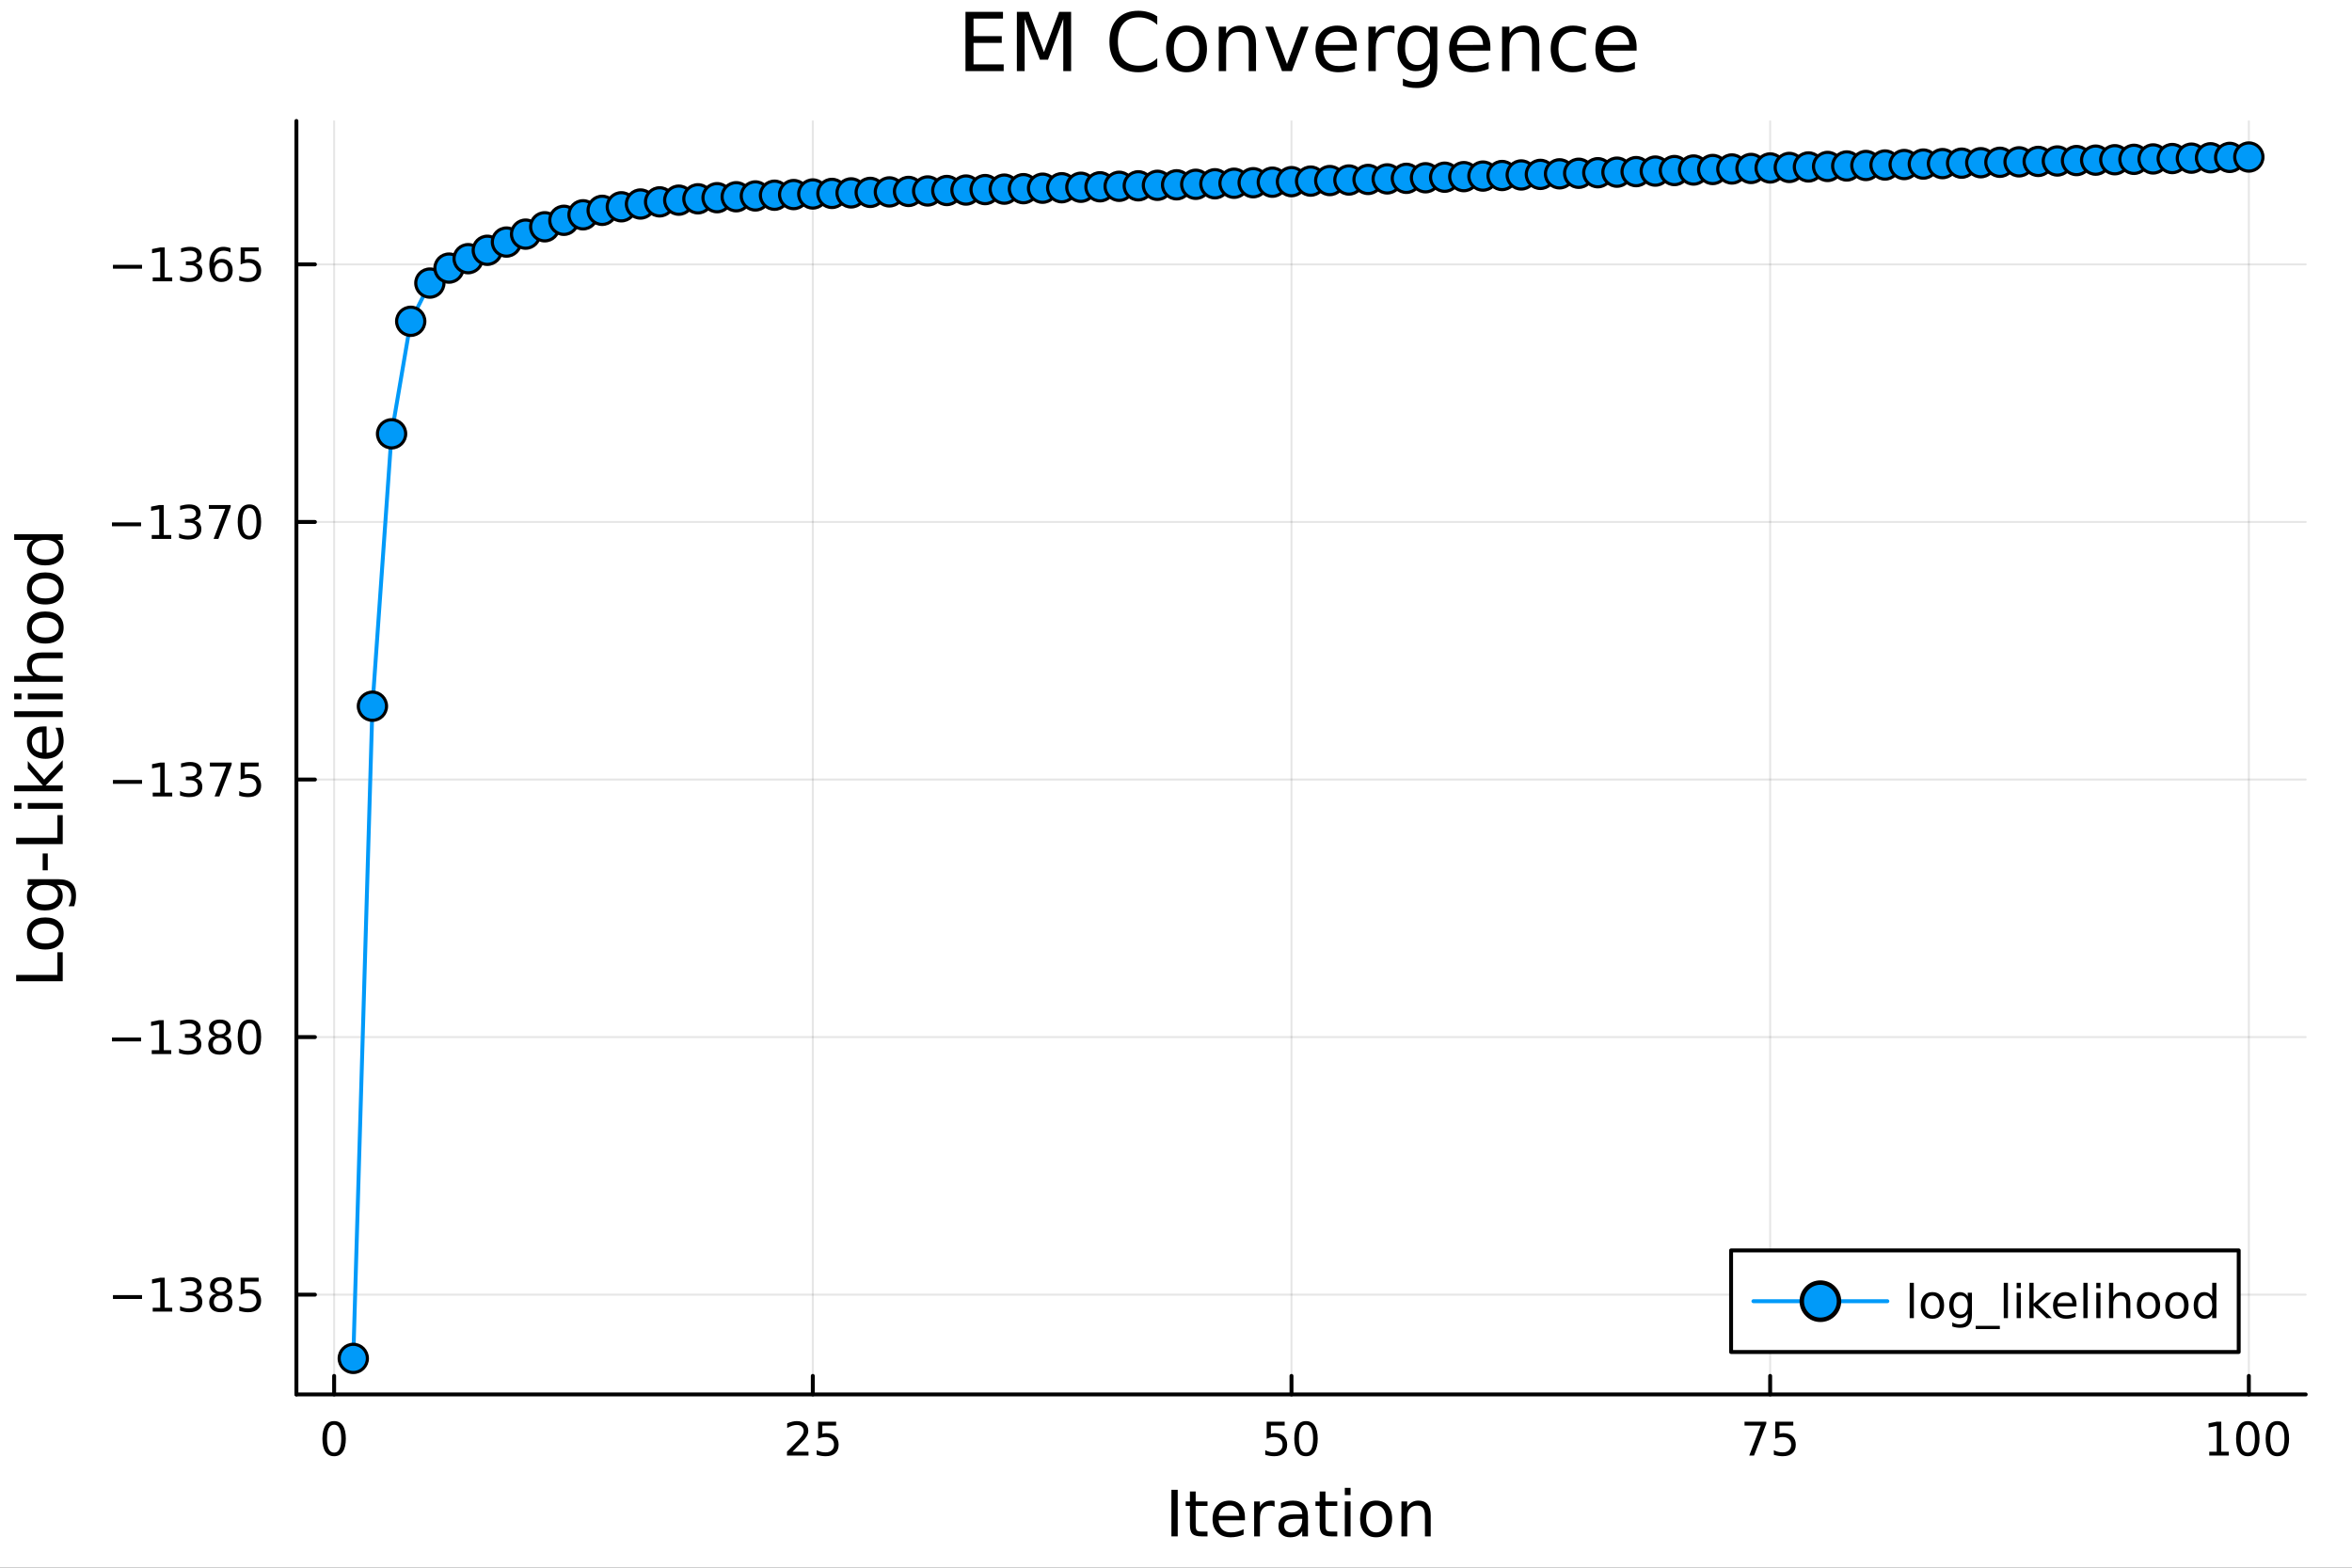 <?xml version="1.0" encoding="utf-8"?>
<svg xmlns="http://www.w3.org/2000/svg" xmlns:xlink="http://www.w3.org/1999/xlink" width="600" height="400" viewBox="0 0 2400 1600">
<rect x="0" y="0" width="2400" height="1600" fill="#333333" stroke="none"/>
<defs>
  <clipPath id="clip940">
    <rect x="0" y="0" width="2400" height="1600"/>
  </clipPath>
</defs>
<path clip-path="url(#clip940)" d="M0 1600 L2400 1600 L2400 0 L0 0  Z" fill="#ffffff" fill-rule="evenodd" fill-opacity="1"/>
<defs>
  <clipPath id="clip941">
    <rect x="480" y="0" width="1681" height="1600"/>
  </clipPath>
</defs>
<path clip-path="url(#clip940)" d="M302.458 1423.18 L2352.76 1423.18 L2352.76 123.472 L302.458 123.472  Z" fill="#ffffff" fill-rule="evenodd" fill-opacity="1"/>
<defs>
  <clipPath id="clip942">
    <rect x="302" y="123" width="2051" height="1301"/>
  </clipPath>
</defs>
<polyline clip-path="url(#clip942)" style="stroke:#000000; stroke-linecap:round; stroke-linejoin:round; stroke-width:2; stroke-opacity:0.1; fill:none" points="340.948,1423.18 340.948,123.472 "/>
<polyline clip-path="url(#clip942)" style="stroke:#000000; stroke-linecap:round; stroke-linejoin:round; stroke-width:2; stroke-opacity:0.1; fill:none" points="829.393,1423.18 829.393,123.472 "/>
<polyline clip-path="url(#clip942)" style="stroke:#000000; stroke-linecap:round; stroke-linejoin:round; stroke-width:2; stroke-opacity:0.1; fill:none" points="1317.84,1423.18 1317.84,123.472 "/>
<polyline clip-path="url(#clip942)" style="stroke:#000000; stroke-linecap:round; stroke-linejoin:round; stroke-width:2; stroke-opacity:0.1; fill:none" points="1806.28,1423.18 1806.28,123.472 "/>
<polyline clip-path="url(#clip942)" style="stroke:#000000; stroke-linecap:round; stroke-linejoin:round; stroke-width:2; stroke-opacity:0.1; fill:none" points="2294.73,1423.18 2294.73,123.472 "/>
<polyline clip-path="url(#clip942)" style="stroke:#000000; stroke-linecap:round; stroke-linejoin:round; stroke-width:2; stroke-opacity:0.1; fill:none" points="302.458,1321.35 2352.76,1321.35 "/>
<polyline clip-path="url(#clip942)" style="stroke:#000000; stroke-linecap:round; stroke-linejoin:round; stroke-width:2; stroke-opacity:0.1; fill:none" points="302.458,1058.47 2352.76,1058.47 "/>
<polyline clip-path="url(#clip942)" style="stroke:#000000; stroke-linecap:round; stroke-linejoin:round; stroke-width:2; stroke-opacity:0.1; fill:none" points="302.458,795.594 2352.76,795.594 "/>
<polyline clip-path="url(#clip942)" style="stroke:#000000; stroke-linecap:round; stroke-linejoin:round; stroke-width:2; stroke-opacity:0.1; fill:none" points="302.458,532.714 2352.76,532.714 "/>
<polyline clip-path="url(#clip942)" style="stroke:#000000; stroke-linecap:round; stroke-linejoin:round; stroke-width:2; stroke-opacity:0.1; fill:none" points="302.458,269.835 2352.76,269.835 "/>
<polyline clip-path="url(#clip940)" style="stroke:#000000; stroke-linecap:round; stroke-linejoin:round; stroke-width:4; stroke-opacity:1; fill:none" points="302.458,1423.18 2352.76,1423.18 "/>
<polyline clip-path="url(#clip940)" style="stroke:#000000; stroke-linecap:round; stroke-linejoin:round; stroke-width:4; stroke-opacity:1; fill:none" points="340.948,1423.18 340.948,1404.28 "/>
<polyline clip-path="url(#clip940)" style="stroke:#000000; stroke-linecap:round; stroke-linejoin:round; stroke-width:4; stroke-opacity:1; fill:none" points="829.393,1423.18 829.393,1404.28 "/>
<polyline clip-path="url(#clip940)" style="stroke:#000000; stroke-linecap:round; stroke-linejoin:round; stroke-width:4; stroke-opacity:1; fill:none" points="1317.84,1423.18 1317.84,1404.28 "/>
<polyline clip-path="url(#clip940)" style="stroke:#000000; stroke-linecap:round; stroke-linejoin:round; stroke-width:4; stroke-opacity:1; fill:none" points="1806.28,1423.18 1806.28,1404.28 "/>
<polyline clip-path="url(#clip940)" style="stroke:#000000; stroke-linecap:round; stroke-linejoin:round; stroke-width:4; stroke-opacity:1; fill:none" points="2294.73,1423.18 2294.73,1404.28 "/>
<path clip-path="url(#clip940)" d="M340.948 1454.1 Q337.337 1454.1 335.508 1457.66 Q333.703 1461.2 333.703 1468.33 Q333.703 1475.44 335.508 1479.01 Q337.337 1482.55 340.948 1482.55 Q344.582 1482.55 346.388 1479.01 Q348.216 1475.44 348.216 1468.33 Q348.216 1461.2 346.388 1457.66 Q344.582 1454.1 340.948 1454.1 M340.948 1450.39 Q346.758 1450.39 349.814 1455 Q352.892 1459.58 352.892 1468.33 Q352.892 1477.06 349.814 1481.67 Q346.758 1486.25 340.948 1486.25 Q335.138 1486.25 332.059 1481.67 Q329.004 1477.06 329.004 1468.33 Q329.004 1459.58 332.059 1455 Q335.138 1450.39 340.948 1450.39 Z" fill="#000000" fill-rule="nonzero" fill-opacity="1" /><path clip-path="url(#clip940)" d="M808.664 1481.64 L824.983 1481.64 L824.983 1485.58 L803.039 1485.58 L803.039 1481.64 Q805.701 1478.89 810.284 1474.26 Q814.891 1469.61 816.071 1468.27 Q818.317 1465.74 819.196 1464.01 Q820.099 1462.25 820.099 1460.56 Q820.099 1457.8 818.155 1456.07 Q816.233 1454.33 813.132 1454.33 Q810.933 1454.33 808.479 1455.09 Q806.048 1455.86 803.271 1457.41 L803.271 1452.69 Q806.095 1451.55 808.548 1450.97 Q811.002 1450.39 813.039 1450.39 Q818.409 1450.39 821.604 1453.08 Q824.798 1455.77 824.798 1460.26 Q824.798 1462.39 823.988 1464.31 Q823.201 1466.2 821.095 1468.8 Q820.516 1469.47 817.414 1472.69 Q814.312 1475.88 808.664 1481.64 Z" fill="#000000" fill-rule="nonzero" fill-opacity="1" /><path clip-path="url(#clip940)" d="M834.844 1451.02 L853.201 1451.02 L853.201 1454.96 L839.127 1454.96 L839.127 1463.43 Q840.145 1463.08 841.164 1462.92 Q842.182 1462.73 843.201 1462.73 Q848.988 1462.73 852.367 1465.9 Q855.747 1469.08 855.747 1474.49 Q855.747 1480.07 852.275 1483.17 Q848.803 1486.25 842.483 1486.25 Q840.307 1486.25 838.039 1485.88 Q835.794 1485.51 833.386 1484.77 L833.386 1480.07 Q835.469 1481.2 837.692 1481.76 Q839.914 1482.32 842.391 1482.32 Q846.395 1482.32 848.733 1480.21 Q851.071 1478.1 851.071 1474.49 Q851.071 1470.88 848.733 1468.77 Q846.395 1466.67 842.391 1466.67 Q840.516 1466.67 838.641 1467.08 Q836.789 1467.5 834.844 1468.38 L834.844 1451.02 Z" fill="#000000" fill-rule="nonzero" fill-opacity="1" /><path clip-path="url(#clip940)" d="M1292.54 1451.02 L1310.89 1451.02 L1310.89 1454.96 L1296.82 1454.96 L1296.82 1463.43 Q1297.84 1463.08 1298.86 1462.92 Q1299.88 1462.73 1300.89 1462.73 Q1306.68 1462.73 1310.06 1465.9 Q1313.44 1469.08 1313.44 1474.49 Q1313.44 1480.07 1309.97 1483.17 Q1306.5 1486.25 1300.18 1486.25 Q1298 1486.25 1295.73 1485.88 Q1293.49 1485.51 1291.08 1484.77 L1291.08 1480.07 Q1293.16 1481.2 1295.38 1481.76 Q1297.61 1482.32 1300.08 1482.32 Q1304.09 1482.32 1306.43 1480.21 Q1308.76 1478.1 1308.76 1474.49 Q1308.76 1470.88 1306.43 1468.77 Q1304.09 1466.67 1300.08 1466.67 Q1298.21 1466.67 1296.33 1467.08 Q1294.48 1467.5 1292.54 1468.38 L1292.54 1451.02 Z" fill="#000000" fill-rule="nonzero" fill-opacity="1" /><path clip-path="url(#clip940)" d="M1332.65 1454.1 Q1329.04 1454.1 1327.21 1457.66 Q1325.41 1461.2 1325.41 1468.33 Q1325.41 1475.44 1327.21 1479.01 Q1329.04 1482.55 1332.65 1482.55 Q1336.29 1482.55 1338.09 1479.01 Q1339.92 1475.44 1339.92 1468.33 Q1339.92 1461.2 1338.09 1457.66 Q1336.29 1454.1 1332.65 1454.1 M1332.65 1450.39 Q1338.46 1450.39 1341.52 1455 Q1344.6 1459.58 1344.6 1468.33 Q1344.6 1477.06 1341.52 1481.67 Q1338.46 1486.25 1332.65 1486.25 Q1326.84 1486.25 1323.76 1481.67 Q1320.71 1477.06 1320.71 1468.33 Q1320.71 1459.58 1323.76 1455 Q1326.84 1450.39 1332.65 1450.39 Z" fill="#000000" fill-rule="nonzero" fill-opacity="1" /><path clip-path="url(#clip940)" d="M1780.14 1451.02 L1802.36 1451.02 L1802.36 1453.01 L1789.81 1485.58 L1784.93 1485.58 L1796.73 1454.96 L1780.14 1454.96 L1780.14 1451.02 Z" fill="#000000" fill-rule="nonzero" fill-opacity="1" /><path clip-path="url(#clip940)" d="M1811.53 1451.02 L1829.88 1451.02 L1829.88 1454.96 L1815.81 1454.96 L1815.81 1463.43 Q1816.83 1463.08 1817.85 1462.92 Q1818.86 1462.73 1819.88 1462.73 Q1825.67 1462.73 1829.05 1465.9 Q1832.43 1469.08 1832.43 1474.49 Q1832.43 1480.07 1828.96 1483.17 Q1825.48 1486.25 1819.17 1486.25 Q1816.99 1486.25 1814.72 1485.88 Q1812.48 1485.51 1810.07 1484.77 L1810.07 1480.07 Q1812.15 1481.2 1814.37 1481.76 Q1816.6 1482.32 1819.07 1482.32 Q1823.08 1482.32 1825.42 1480.21 Q1827.75 1478.1 1827.75 1474.49 Q1827.75 1470.88 1825.42 1468.77 Q1823.08 1466.67 1819.07 1466.67 Q1817.2 1466.67 1815.32 1467.08 Q1813.47 1467.5 1811.53 1468.38 L1811.53 1451.02 Z" fill="#000000" fill-rule="nonzero" fill-opacity="1" /><path clip-path="url(#clip940)" d="M2254.34 1481.64 L2261.97 1481.64 L2261.97 1455.28 L2253.66 1456.95 L2253.66 1452.69 L2261.93 1451.02 L2266.6 1451.02 L2266.6 1481.64 L2274.24 1481.64 L2274.24 1485.58 L2254.34 1485.58 L2254.34 1481.64 Z" fill="#000000" fill-rule="nonzero" fill-opacity="1" /><path clip-path="url(#clip940)" d="M2293.69 1454.1 Q2290.08 1454.1 2288.25 1457.66 Q2286.44 1461.2 2286.44 1468.33 Q2286.44 1475.44 2288.25 1479.01 Q2290.08 1482.55 2293.69 1482.55 Q2297.32 1482.55 2299.13 1479.01 Q2300.96 1475.44 2300.96 1468.33 Q2300.96 1461.2 2299.13 1457.66 Q2297.32 1454.1 2293.69 1454.1 M2293.69 1450.39 Q2299.5 1450.39 2302.55 1455 Q2305.63 1459.58 2305.63 1468.33 Q2305.63 1477.06 2302.55 1481.67 Q2299.5 1486.25 2293.69 1486.25 Q2287.88 1486.25 2284.8 1481.67 Q2281.74 1477.06 2281.74 1468.33 Q2281.74 1459.58 2284.8 1455 Q2287.88 1450.39 2293.69 1450.39 Z" fill="#000000" fill-rule="nonzero" fill-opacity="1" /><path clip-path="url(#clip940)" d="M2323.85 1454.1 Q2320.24 1454.1 2318.41 1457.66 Q2316.6 1461.2 2316.6 1468.33 Q2316.6 1475.44 2318.41 1479.01 Q2320.24 1482.55 2323.85 1482.55 Q2327.48 1482.55 2329.29 1479.01 Q2331.12 1475.44 2331.12 1468.33 Q2331.12 1461.2 2329.29 1457.66 Q2327.48 1454.1 2323.85 1454.1 M2323.85 1450.39 Q2329.66 1450.39 2332.71 1455 Q2335.79 1459.58 2335.79 1468.33 Q2335.79 1477.06 2332.71 1481.67 Q2329.66 1486.25 2323.85 1486.25 Q2318.04 1486.25 2314.96 1481.67 Q2311.9 1477.06 2311.9 1468.33 Q2311.9 1459.58 2314.96 1455 Q2318.04 1450.39 2323.85 1450.39 Z" fill="#000000" fill-rule="nonzero" fill-opacity="1" /><path clip-path="url(#clip940)" d="M1195.33 1520.52 L1201.76 1520.52 L1201.76 1568.04 L1195.33 1568.04 L1195.33 1520.52 Z" fill="#000000" fill-rule="nonzero" fill-opacity="1" /><path clip-path="url(#clip940)" d="M1220.09 1522.27 L1220.09 1532.4 L1232.15 1532.4 L1232.15 1536.95 L1220.09 1536.95 L1220.09 1556.3 Q1220.09 1560.66 1221.27 1561.9 Q1222.48 1563.14 1226.14 1563.14 L1232.15 1563.14 L1232.15 1568.04 L1226.14 1568.04 Q1219.36 1568.04 1216.78 1565.53 Q1214.2 1562.98 1214.2 1556.3 L1214.2 1536.95 L1209.91 1536.95 L1209.91 1532.4 L1214.2 1532.4 L1214.2 1522.27 L1220.09 1522.27 Z" fill="#000000" fill-rule="nonzero" fill-opacity="1" /><path clip-path="url(#clip940)" d="M1270.35 1548.76 L1270.35 1551.62 L1243.42 1551.62 Q1243.8 1557.67 1247.05 1560.85 Q1250.33 1564 1256.15 1564 Q1259.53 1564 1262.68 1563.17 Q1265.86 1562.35 1268.98 1560.69 L1268.98 1566.23 Q1265.83 1567.57 1262.52 1568.27 Q1259.21 1568.97 1255.8 1568.97 Q1247.27 1568.97 1242.27 1564 Q1237.31 1559.04 1237.31 1550.57 Q1237.31 1541.82 1242.02 1536.69 Q1246.76 1531.54 1254.78 1531.54 Q1261.98 1531.54 1266.15 1536.18 Q1270.35 1540.8 1270.35 1548.76 M1264.49 1547.04 Q1264.43 1542.23 1261.79 1539.37 Q1259.18 1536.5 1254.85 1536.5 Q1249.95 1536.5 1246.99 1539.27 Q1244.06 1542.04 1243.61 1547.07 L1264.49 1547.04 Z" fill="#000000" fill-rule="nonzero" fill-opacity="1" /><path clip-path="url(#clip940)" d="M1300.62 1537.87 Q1299.63 1537.3 1298.45 1537.04 Q1297.31 1536.76 1295.91 1536.76 Q1290.94 1536.76 1288.27 1540 Q1285.63 1543.22 1285.63 1549.27 L1285.63 1568.04 L1279.74 1568.04 L1279.74 1532.4 L1285.63 1532.4 L1285.63 1537.93 Q1287.47 1534.69 1290.43 1533.13 Q1293.39 1531.54 1297.62 1531.54 Q1298.23 1531.54 1298.96 1531.63 Q1299.69 1531.7 1300.58 1531.85 L1300.62 1537.87 Z" fill="#000000" fill-rule="nonzero" fill-opacity="1" /><path clip-path="url(#clip940)" d="M1322.96 1550.12 Q1315.86 1550.12 1313.13 1551.75 Q1310.39 1553.37 1310.39 1557.29 Q1310.39 1560.4 1312.42 1562.25 Q1314.49 1564.07 1318.03 1564.07 Q1322.9 1564.07 1325.82 1560.63 Q1328.78 1557.16 1328.78 1551.43 L1328.78 1550.12 L1322.96 1550.12 M1334.64 1547.71 L1334.64 1568.04 L1328.78 1568.04 L1328.78 1562.63 Q1326.78 1565.88 1323.79 1567.44 Q1320.8 1568.97 1316.47 1568.97 Q1310.99 1568.97 1307.75 1565.91 Q1304.53 1562.82 1304.53 1557.67 Q1304.53 1551.65 1308.54 1548.6 Q1312.58 1545.54 1320.57 1545.54 L1328.78 1545.54 L1328.78 1544.97 Q1328.78 1540.93 1326.11 1538.73 Q1323.47 1536.5 1318.66 1536.5 Q1315.61 1536.5 1312.71 1537.23 Q1309.82 1537.97 1307.14 1539.43 L1307.14 1534.02 Q1310.36 1532.78 1313.38 1532.17 Q1316.4 1531.54 1319.27 1531.54 Q1327 1531.54 1330.82 1535.55 Q1334.64 1539.56 1334.64 1547.71 Z" fill="#000000" fill-rule="nonzero" fill-opacity="1" /><path clip-path="url(#clip940)" d="M1352.5 1522.27 L1352.5 1532.4 L1364.56 1532.4 L1364.56 1536.95 L1352.5 1536.95 L1352.5 1556.3 Q1352.5 1560.66 1353.67 1561.9 Q1354.88 1563.14 1358.54 1563.14 L1364.56 1563.14 L1364.56 1568.04 L1358.54 1568.04 Q1351.77 1568.04 1349.19 1565.53 Q1346.61 1562.98 1346.61 1556.3 L1346.61 1536.95 L1342.31 1536.95 L1342.31 1532.4 L1346.61 1532.4 L1346.61 1522.27 L1352.5 1522.27 Z" fill="#000000" fill-rule="nonzero" fill-opacity="1" /><path clip-path="url(#clip940)" d="M1372.26 1532.4 L1378.12 1532.4 L1378.12 1568.04 L1372.26 1568.04 L1372.26 1532.4 M1372.26 1518.52 L1378.12 1518.52 L1378.12 1525.93 L1372.26 1525.93 L1372.26 1518.52 Z" fill="#000000" fill-rule="nonzero" fill-opacity="1" /><path clip-path="url(#clip940)" d="M1404.19 1536.5 Q1399.48 1536.5 1396.74 1540.19 Q1394 1543.85 1394 1550.25 Q1394 1556.65 1396.71 1560.34 Q1399.44 1564 1404.19 1564 Q1408.87 1564 1411.6 1560.31 Q1414.34 1556.62 1414.34 1550.25 Q1414.34 1543.92 1411.6 1540.23 Q1408.87 1536.5 1404.19 1536.5 M1404.19 1531.54 Q1411.83 1531.54 1416.19 1536.5 Q1420.55 1541.47 1420.55 1550.25 Q1420.55 1559 1416.19 1564 Q1411.83 1568.97 1404.19 1568.97 Q1396.52 1568.97 1392.16 1564 Q1387.83 1559 1387.83 1550.25 Q1387.83 1541.47 1392.16 1536.5 Q1396.52 1531.54 1404.19 1531.54 Z" fill="#000000" fill-rule="nonzero" fill-opacity="1" /><path clip-path="url(#clip940)" d="M1459.89 1546.53 L1459.89 1568.04 L1454.03 1568.04 L1454.03 1546.72 Q1454.03 1541.66 1452.06 1539.14 Q1450.08 1536.63 1446.14 1536.63 Q1441.39 1536.63 1438.66 1539.65 Q1435.92 1542.68 1435.92 1547.9 L1435.92 1568.04 L1430.03 1568.04 L1430.03 1532.4 L1435.92 1532.4 L1435.92 1537.93 Q1438.02 1534.72 1440.85 1533.13 Q1443.72 1531.54 1447.44 1531.54 Q1453.58 1531.54 1456.74 1535.36 Q1459.89 1539.14 1459.89 1546.53 Z" fill="#000000" fill-rule="nonzero" fill-opacity="1" /><polyline clip-path="url(#clip940)" style="stroke:#000000; stroke-linecap:round; stroke-linejoin:round; stroke-width:4; stroke-opacity:1; fill:none" points="302.458,1423.18 302.458,123.472 "/>
<polyline clip-path="url(#clip940)" style="stroke:#000000; stroke-linecap:round; stroke-linejoin:round; stroke-width:4; stroke-opacity:1; fill:none" points="302.458,1321.35 321.356,1321.35 "/>
<polyline clip-path="url(#clip940)" style="stroke:#000000; stroke-linecap:round; stroke-linejoin:round; stroke-width:4; stroke-opacity:1; fill:none" points="302.458,1058.47 321.356,1058.47 "/>
<polyline clip-path="url(#clip940)" style="stroke:#000000; stroke-linecap:round; stroke-linejoin:round; stroke-width:4; stroke-opacity:1; fill:none" points="302.458,795.594 321.356,795.594 "/>
<polyline clip-path="url(#clip940)" style="stroke:#000000; stroke-linecap:round; stroke-linejoin:round; stroke-width:4; stroke-opacity:1; fill:none" points="302.458,532.714 321.356,532.714 "/>
<polyline clip-path="url(#clip940)" style="stroke:#000000; stroke-linecap:round; stroke-linejoin:round; stroke-width:4; stroke-opacity:1; fill:none" points="302.458,269.835 321.356,269.835 "/>
<path clip-path="url(#clip940)" d="M115.256 1321.8 L144.931 1321.8 L144.931 1325.74 L115.256 1325.74 L115.256 1321.8 Z" fill="#000000" fill-rule="nonzero" fill-opacity="1" /><path clip-path="url(#clip940)" d="M155.834 1334.7 L163.473 1334.7 L163.473 1308.33 L155.163 1310 L155.163 1305.74 L163.427 1304.07 L168.102 1304.07 L168.102 1334.7 L175.741 1334.7 L175.741 1338.63 L155.834 1338.63 L155.834 1334.7 Z" fill="#000000" fill-rule="nonzero" fill-opacity="1" /><path clip-path="url(#clip940)" d="M199.352 1320 Q202.709 1320.72 204.584 1322.98 Q206.482 1325.25 206.482 1328.59 Q206.482 1333.7 202.963 1336.5 Q199.445 1339.3 192.963 1339.3 Q190.788 1339.3 188.473 1338.86 Q186.181 1338.45 183.727 1337.59 L183.727 1333.08 Q185.672 1334.21 187.987 1334.79 Q190.301 1335.37 192.825 1335.37 Q197.223 1335.37 199.514 1333.63 Q201.829 1331.9 201.829 1328.59 Q201.829 1325.53 199.676 1323.82 Q197.547 1322.08 193.727 1322.08 L189.7 1322.08 L189.7 1318.24 L193.913 1318.24 Q197.362 1318.24 199.19 1316.87 Q201.019 1315.48 201.019 1312.89 Q201.019 1310.23 199.121 1308.82 Q197.246 1307.38 193.727 1307.38 Q191.806 1307.38 189.607 1307.8 Q187.408 1308.22 184.769 1309.1 L184.769 1304.93 Q187.431 1304.19 189.746 1303.82 Q192.084 1303.45 194.144 1303.45 Q199.468 1303.45 202.57 1305.88 Q205.672 1308.29 205.672 1312.41 Q205.672 1315.28 204.028 1317.27 Q202.385 1319.23 199.352 1320 Z" fill="#000000" fill-rule="nonzero" fill-opacity="1" /><path clip-path="url(#clip940)" d="M225.348 1322.22 Q222.014 1322.22 220.093 1324 Q218.195 1325.79 218.195 1328.91 Q218.195 1332.04 220.093 1333.82 Q222.014 1335.6 225.348 1335.6 Q228.681 1335.6 230.602 1333.82 Q232.523 1332.01 232.523 1328.91 Q232.523 1325.79 230.602 1324 Q228.704 1322.22 225.348 1322.22 M220.672 1320.23 Q217.662 1319.49 215.973 1317.43 Q214.306 1315.37 214.306 1312.41 Q214.306 1308.26 217.246 1305.86 Q220.209 1303.45 225.348 1303.45 Q230.51 1303.45 233.449 1305.86 Q236.389 1308.26 236.389 1312.41 Q236.389 1315.37 234.699 1317.43 Q233.033 1319.49 230.047 1320.23 Q233.426 1321.02 235.301 1323.31 Q237.199 1325.6 237.199 1328.91 Q237.199 1333.93 234.121 1336.62 Q231.065 1339.3 225.348 1339.3 Q219.63 1339.3 216.551 1336.62 Q213.496 1333.93 213.496 1328.91 Q213.496 1325.6 215.394 1323.31 Q217.292 1321.02 220.672 1320.23 M218.959 1312.85 Q218.959 1315.53 220.625 1317.04 Q222.315 1318.54 225.348 1318.54 Q228.357 1318.54 230.047 1317.04 Q231.76 1315.53 231.76 1312.85 Q231.76 1310.16 230.047 1308.66 Q228.357 1307.15 225.348 1307.15 Q222.315 1307.15 220.625 1308.66 Q218.959 1310.16 218.959 1312.85 Z" fill="#000000" fill-rule="nonzero" fill-opacity="1" /><path clip-path="url(#clip940)" d="M245.556 1304.07 L263.912 1304.07 L263.912 1308.01 L249.838 1308.01 L249.838 1316.48 Q250.857 1316.13 251.875 1315.97 Q252.894 1315.79 253.912 1315.79 Q259.699 1315.79 263.079 1318.96 Q266.458 1322.13 266.458 1327.55 Q266.458 1333.12 262.986 1336.23 Q259.514 1339.3 253.195 1339.3 Q251.019 1339.3 248.75 1338.93 Q246.505 1338.56 244.097 1337.82 L244.097 1333.12 Q246.181 1334.26 248.403 1334.81 Q250.625 1335.37 253.102 1335.37 Q257.107 1335.37 259.445 1333.26 Q261.783 1331.16 261.783 1327.55 Q261.783 1323.93 259.445 1321.83 Q257.107 1319.72 253.102 1319.72 Q251.227 1319.72 249.352 1320.14 Q247.5 1320.55 245.556 1321.43 L245.556 1304.07 Z" fill="#000000" fill-rule="nonzero" fill-opacity="1" /><path clip-path="url(#clip940)" d="M114.26 1058.92 L143.936 1058.92 L143.936 1062.86 L114.26 1062.86 L114.26 1058.92 Z" fill="#000000" fill-rule="nonzero" fill-opacity="1" /><path clip-path="url(#clip940)" d="M154.839 1071.82 L162.477 1071.82 L162.477 1045.45 L154.167 1047.12 L154.167 1042.86 L162.431 1041.19 L167.107 1041.19 L167.107 1071.82 L174.746 1071.82 L174.746 1075.75 L154.839 1075.75 L154.839 1071.82 Z" fill="#000000" fill-rule="nonzero" fill-opacity="1" /><path clip-path="url(#clip940)" d="M198.357 1057.12 Q201.713 1057.84 203.588 1060.11 Q205.487 1062.37 205.487 1065.71 Q205.487 1070.82 201.968 1073.62 Q198.45 1076.42 191.968 1076.42 Q189.792 1076.42 187.477 1075.98 Q185.186 1075.57 182.732 1074.71 L182.732 1070.2 Q184.676 1071.33 186.991 1071.91 Q189.306 1072.49 191.829 1072.49 Q196.227 1072.49 198.519 1070.75 Q200.834 1069.02 200.834 1065.71 Q200.834 1062.65 198.681 1060.94 Q196.551 1059.2 192.732 1059.2 L188.704 1059.2 L188.704 1055.36 L192.917 1055.36 Q196.366 1055.36 198.195 1053.99 Q200.024 1052.61 200.024 1050.01 Q200.024 1047.35 198.125 1045.94 Q196.25 1044.5 192.732 1044.5 Q190.811 1044.5 188.612 1044.92 Q186.413 1045.34 183.774 1046.22 L183.774 1042.05 Q186.436 1041.31 188.75 1040.94 Q191.088 1040.57 193.149 1040.57 Q198.473 1040.57 201.575 1043 Q204.676 1045.41 204.676 1049.53 Q204.676 1052.4 203.033 1054.39 Q201.389 1056.36 198.357 1057.12 Z" fill="#000000" fill-rule="nonzero" fill-opacity="1" /><path clip-path="url(#clip940)" d="M224.352 1059.34 Q221.019 1059.34 219.098 1061.12 Q217.199 1062.91 217.199 1066.03 Q217.199 1069.16 219.098 1070.94 Q221.019 1072.72 224.352 1072.72 Q227.685 1072.72 229.607 1070.94 Q231.528 1069.13 231.528 1066.03 Q231.528 1062.91 229.607 1061.12 Q227.709 1059.34 224.352 1059.34 M219.676 1057.35 Q216.667 1056.61 214.977 1054.55 Q213.311 1052.49 213.311 1049.53 Q213.311 1045.38 216.25 1042.98 Q219.213 1040.57 224.352 1040.57 Q229.514 1040.57 232.454 1042.98 Q235.394 1045.38 235.394 1049.53 Q235.394 1052.49 233.704 1054.55 Q232.037 1056.61 229.051 1057.35 Q232.431 1058.14 234.306 1060.43 Q236.204 1062.72 236.204 1066.03 Q236.204 1071.05 233.125 1073.74 Q230.07 1076.42 224.352 1076.42 Q218.635 1076.42 215.556 1073.74 Q212.5 1071.05 212.5 1066.03 Q212.5 1062.72 214.399 1060.43 Q216.297 1058.14 219.676 1057.35 M217.963 1049.97 Q217.963 1052.65 219.63 1054.16 Q221.32 1055.66 224.352 1055.66 Q227.361 1055.66 229.051 1054.16 Q230.764 1052.65 230.764 1049.97 Q230.764 1047.28 229.051 1045.78 Q227.361 1044.27 224.352 1044.27 Q221.32 1044.27 219.63 1045.78 Q217.963 1047.28 217.963 1049.97 Z" fill="#000000" fill-rule="nonzero" fill-opacity="1" /><path clip-path="url(#clip940)" d="M254.514 1044.27 Q250.903 1044.27 249.074 1047.84 Q247.269 1051.38 247.269 1058.51 Q247.269 1065.61 249.074 1069.18 Q250.903 1072.72 254.514 1072.72 Q258.148 1072.72 259.954 1069.18 Q261.783 1065.61 261.783 1058.51 Q261.783 1051.38 259.954 1047.84 Q258.148 1044.27 254.514 1044.27 M254.514 1040.57 Q260.324 1040.57 263.38 1045.17 Q266.458 1049.76 266.458 1058.51 Q266.458 1067.23 263.38 1071.84 Q260.324 1076.42 254.514 1076.42 Q248.704 1076.42 245.625 1071.84 Q242.57 1067.23 242.57 1058.51 Q242.57 1049.76 245.625 1045.17 Q248.704 1040.57 254.514 1040.57 Z" fill="#000000" fill-rule="nonzero" fill-opacity="1" /><path clip-path="url(#clip940)" d="M115.256 796.045 L144.931 796.045 L144.931 799.98 L115.256 799.98 L115.256 796.045 Z" fill="#000000" fill-rule="nonzero" fill-opacity="1" /><path clip-path="url(#clip940)" d="M155.834 808.939 L163.473 808.939 L163.473 782.573 L155.163 784.24 L155.163 779.981 L163.427 778.314 L168.102 778.314 L168.102 808.939 L175.741 808.939 L175.741 812.874 L155.834 812.874 L155.834 808.939 Z" fill="#000000" fill-rule="nonzero" fill-opacity="1" /><path clip-path="url(#clip940)" d="M199.352 794.24 Q202.709 794.957 204.584 797.226 Q206.482 799.494 206.482 802.828 Q206.482 807.943 202.963 810.744 Q199.445 813.545 192.963 813.545 Q190.788 813.545 188.473 813.105 Q186.181 812.689 183.727 811.832 L183.727 807.318 Q185.672 808.453 187.987 809.031 Q190.301 809.61 192.825 809.61 Q197.223 809.61 199.514 807.874 Q201.829 806.138 201.829 802.828 Q201.829 799.772 199.676 798.059 Q197.547 796.323 193.727 796.323 L189.7 796.323 L189.7 792.48 L193.913 792.48 Q197.362 792.48 199.19 791.115 Q201.019 789.726 201.019 787.133 Q201.019 784.471 199.121 783.059 Q197.246 781.624 193.727 781.624 Q191.806 781.624 189.607 782.041 Q187.408 782.457 184.769 783.337 L184.769 779.17 Q187.431 778.43 189.746 778.059 Q192.084 777.689 194.144 777.689 Q199.468 777.689 202.57 780.119 Q205.672 782.527 205.672 786.647 Q205.672 789.518 204.028 791.508 Q202.385 793.476 199.352 794.24 Z" fill="#000000" fill-rule="nonzero" fill-opacity="1" /><path clip-path="url(#clip940)" d="M214.167 778.314 L236.389 778.314 L236.389 780.305 L223.843 812.874 L218.959 812.874 L230.764 782.249 L214.167 782.249 L214.167 778.314 Z" fill="#000000" fill-rule="nonzero" fill-opacity="1" /><path clip-path="url(#clip940)" d="M245.556 778.314 L263.912 778.314 L263.912 782.249 L249.838 782.249 L249.838 790.721 Q250.857 790.374 251.875 790.212 Q252.894 790.027 253.912 790.027 Q259.699 790.027 263.079 793.198 Q266.458 796.369 266.458 801.786 Q266.458 807.365 262.986 810.466 Q259.514 813.545 253.195 813.545 Q251.019 813.545 248.75 813.175 Q246.505 812.804 244.097 812.064 L244.097 807.365 Q246.181 808.499 248.403 809.054 Q250.625 809.61 253.102 809.61 Q257.107 809.61 259.445 807.504 Q261.783 805.397 261.783 801.786 Q261.783 798.175 259.445 796.068 Q257.107 793.962 253.102 793.962 Q251.227 793.962 249.352 794.379 Q247.5 794.795 245.556 795.675 L245.556 778.314 Z" fill="#000000" fill-rule="nonzero" fill-opacity="1" /><path clip-path="url(#clip940)" d="M114.26 533.166 L143.936 533.166 L143.936 537.101 L114.26 537.101 L114.26 533.166 Z" fill="#000000" fill-rule="nonzero" fill-opacity="1" /><path clip-path="url(#clip940)" d="M154.839 546.059 L162.477 546.059 L162.477 519.694 L154.167 521.36 L154.167 517.101 L162.431 515.434 L167.107 515.434 L167.107 546.059 L174.746 546.059 L174.746 549.994 L154.839 549.994 L154.839 546.059 Z" fill="#000000" fill-rule="nonzero" fill-opacity="1" /><path clip-path="url(#clip940)" d="M198.357 531.36 Q201.713 532.078 203.588 534.346 Q205.487 536.615 205.487 539.948 Q205.487 545.064 201.968 547.865 Q198.45 550.666 191.968 550.666 Q189.792 550.666 187.477 550.226 Q185.186 549.809 182.732 548.953 L182.732 544.439 Q184.676 545.573 186.991 546.152 Q189.306 546.73 191.829 546.73 Q196.227 546.73 198.519 544.994 Q200.834 543.258 200.834 539.948 Q200.834 536.893 198.681 535.18 Q196.551 533.444 192.732 533.444 L188.704 533.444 L188.704 529.601 L192.917 529.601 Q196.366 529.601 198.195 528.235 Q200.024 526.846 200.024 524.254 Q200.024 521.592 198.125 520.18 Q196.25 518.745 192.732 518.745 Q190.811 518.745 188.612 519.161 Q186.413 519.578 183.774 520.457 L183.774 516.291 Q186.436 515.55 188.75 515.18 Q191.088 514.809 193.149 514.809 Q198.473 514.809 201.575 517.24 Q204.676 519.647 204.676 523.768 Q204.676 526.638 203.033 528.629 Q201.389 530.596 198.357 531.36 Z" fill="#000000" fill-rule="nonzero" fill-opacity="1" /><path clip-path="url(#clip940)" d="M213.172 515.434 L235.394 515.434 L235.394 517.425 L222.848 549.994 L217.963 549.994 L229.769 519.37 L213.172 519.37 L213.172 515.434 Z" fill="#000000" fill-rule="nonzero" fill-opacity="1" /><path clip-path="url(#clip940)" d="M254.514 518.513 Q250.903 518.513 249.074 522.078 Q247.269 525.619 247.269 532.749 Q247.269 539.856 249.074 543.42 Q250.903 546.962 254.514 546.962 Q258.148 546.962 259.954 543.42 Q261.783 539.856 261.783 532.749 Q261.783 525.619 259.954 522.078 Q258.148 518.513 254.514 518.513 M254.514 514.809 Q260.324 514.809 263.38 519.416 Q266.458 523.999 266.458 532.749 Q266.458 541.476 263.38 546.082 Q260.324 550.666 254.514 550.666 Q248.704 550.666 245.625 546.082 Q242.57 541.476 242.57 532.749 Q242.57 523.999 245.625 519.416 Q248.704 514.809 254.514 514.809 Z" fill="#000000" fill-rule="nonzero" fill-opacity="1" /><path clip-path="url(#clip940)" d="M115.256 270.286 L144.931 270.286 L144.931 274.221 L115.256 274.221 L115.256 270.286 Z" fill="#000000" fill-rule="nonzero" fill-opacity="1" /><path clip-path="url(#clip940)" d="M155.834 283.18 L163.473 283.18 L163.473 256.814 L155.163 258.481 L155.163 254.221 L163.427 252.555 L168.102 252.555 L168.102 283.18 L175.741 283.18 L175.741 287.115 L155.834 287.115 L155.834 283.18 Z" fill="#000000" fill-rule="nonzero" fill-opacity="1" /><path clip-path="url(#clip940)" d="M199.352 268.481 Q202.709 269.198 204.584 271.467 Q206.482 273.735 206.482 277.069 Q206.482 282.184 202.963 284.985 Q199.445 287.786 192.963 287.786 Q190.788 287.786 188.473 287.346 Q186.181 286.93 183.727 286.073 L183.727 281.559 Q185.672 282.694 187.987 283.272 Q190.301 283.851 192.825 283.851 Q197.223 283.851 199.514 282.115 Q201.829 280.379 201.829 277.069 Q201.829 274.013 199.676 272.3 Q197.547 270.564 193.727 270.564 L189.7 270.564 L189.7 266.721 L193.913 266.721 Q197.362 266.721 199.19 265.356 Q201.019 263.967 201.019 261.374 Q201.019 258.712 199.121 257.3 Q197.246 255.865 193.727 255.865 Q191.806 255.865 189.607 256.282 Q187.408 256.698 184.769 257.578 L184.769 253.411 Q187.431 252.671 189.746 252.3 Q192.084 251.93 194.144 251.93 Q199.468 251.93 202.57 254.36 Q205.672 256.768 205.672 260.888 Q205.672 263.758 204.028 265.749 Q202.385 267.717 199.352 268.481 Z" fill="#000000" fill-rule="nonzero" fill-opacity="1" /><path clip-path="url(#clip940)" d="M225.926 267.971 Q222.778 267.971 220.926 270.124 Q219.098 272.277 219.098 276.027 Q219.098 279.754 220.926 281.93 Q222.778 284.082 225.926 284.082 Q229.074 284.082 230.903 281.93 Q232.755 279.754 232.755 276.027 Q232.755 272.277 230.903 270.124 Q229.074 267.971 225.926 267.971 M235.209 253.319 L235.209 257.578 Q233.449 256.745 231.644 256.305 Q229.861 255.865 228.102 255.865 Q223.473 255.865 221.019 258.99 Q218.588 262.115 218.241 268.434 Q219.607 266.42 221.667 265.356 Q223.727 264.268 226.204 264.268 Q231.412 264.268 234.422 267.439 Q237.454 270.587 237.454 276.027 Q237.454 281.351 234.306 284.569 Q231.158 287.786 225.926 287.786 Q219.931 287.786 216.76 283.203 Q213.588 278.596 213.588 269.87 Q213.588 261.675 217.477 256.814 Q221.366 251.93 227.917 251.93 Q229.676 251.93 231.459 252.277 Q233.264 252.624 235.209 253.319 Z" fill="#000000" fill-rule="nonzero" fill-opacity="1" /><path clip-path="url(#clip940)" d="M245.556 252.555 L263.912 252.555 L263.912 256.49 L249.838 256.49 L249.838 264.962 Q250.857 264.615 251.875 264.453 Q252.894 264.268 253.912 264.268 Q259.699 264.268 263.079 267.439 Q266.458 270.61 266.458 276.027 Q266.458 281.606 262.986 284.707 Q259.514 287.786 253.195 287.786 Q251.019 287.786 248.75 287.416 Q246.505 287.045 244.097 286.305 L244.097 281.606 Q246.181 282.74 248.403 283.295 Q250.625 283.851 253.102 283.851 Q257.107 283.851 259.445 281.744 Q261.783 279.638 261.783 276.027 Q261.783 272.416 259.445 270.309 Q257.107 268.203 253.102 268.203 Q251.227 268.203 249.352 268.62 Q247.5 269.036 245.556 269.916 L245.556 252.555 Z" fill="#000000" fill-rule="nonzero" fill-opacity="1" /><path clip-path="url(#clip940)" d="M16.484 1001.46 L16.484 995.028 L58.593 995.028 L58.593 971.888 L64.004 971.888 L64.004 1001.46 L16.484 1001.46 Z" fill="#000000" fill-rule="nonzero" fill-opacity="1" /><path clip-path="url(#clip940)" d="M32.462 952.728 Q32.462 957.438 36.154 960.175 Q39.815 962.913 46.212 962.913 Q52.609 962.913 56.302 960.207 Q59.962 957.47 59.962 952.728 Q59.962 948.049 56.27 945.311 Q52.578 942.574 46.212 942.574 Q39.878 942.574 36.186 945.311 Q32.462 948.049 32.462 952.728 M27.497 952.728 Q27.497 945.089 32.462 940.728 Q37.427 936.368 46.212 936.368 Q54.965 936.368 59.962 940.728 Q64.927 945.089 64.927 952.728 Q64.927 960.398 59.962 964.759 Q54.965 969.087 46.212 969.087 Q37.427 969.087 32.462 964.759 Q27.497 960.398 27.497 952.728 Z" fill="#000000" fill-rule="nonzero" fill-opacity="1" /><path clip-path="url(#clip940)" d="M45.766 903.202 Q39.401 903.202 35.9 905.844 Q32.398 908.454 32.398 913.196 Q32.398 917.907 35.9 920.549 Q39.401 923.159 45.766 923.159 Q52.1 923.159 55.601 920.549 Q59.103 917.907 59.103 913.196 Q59.103 908.454 55.601 905.844 Q52.1 903.202 45.766 903.202 M59.58 897.346 Q68.683 897.346 73.107 901.388 Q77.563 905.43 77.563 913.769 Q77.563 916.857 77.086 919.594 Q76.64 922.331 75.685 924.909 L69.988 924.909 Q71.388 922.331 72.057 919.817 Q72.725 917.302 72.725 914.692 Q72.725 908.931 69.701 906.067 Q66.71 903.202 60.63 903.202 L57.734 903.202 Q60.885 905.017 62.445 907.849 Q64.004 910.682 64.004 914.629 Q64.004 921.185 59.007 925.196 Q54.01 929.206 45.766 929.206 Q37.491 929.206 32.494 925.196 Q27.497 921.185 27.497 914.629 Q27.497 910.682 29.056 907.849 Q30.616 905.017 33.767 903.202 L28.356 903.202 L28.356 897.346 L59.58 897.346 Z" fill="#000000" fill-rule="nonzero" fill-opacity="1" /><path clip-path="url(#clip940)" d="M43.538 888.243 L43.538 871.087 L48.758 871.087 L48.758 888.243 L43.538 888.243 Z" fill="#000000" fill-rule="nonzero" fill-opacity="1" /><path clip-path="url(#clip940)" d="M16.484 861.507 L16.484 855.078 L58.593 855.078 L58.593 831.938 L64.004 831.938 L64.004 861.507 L16.484 861.507 Z" fill="#000000" fill-rule="nonzero" fill-opacity="1" /><path clip-path="url(#clip940)" d="M28.356 825.445 L28.356 819.589 L64.004 819.589 L64.004 825.445 L28.356 825.445 M14.479 825.445 L14.479 819.589 L21.895 819.589 L21.895 825.445 L14.479 825.445 Z" fill="#000000" fill-rule="nonzero" fill-opacity="1" /><path clip-path="url(#clip940)" d="M14.479 807.558 L14.479 801.669 L43.729 801.669 L28.356 784.195 L28.356 776.716 L45.034 795.622 L64.004 775.92 L64.004 783.559 L46.594 801.669 L64.004 801.669 L64.004 807.558 L14.479 807.558 Z" fill="#000000" fill-rule="nonzero" fill-opacity="1" /><path clip-path="url(#clip940)" d="M44.716 741.418 L47.581 741.418 L47.581 768.345 Q53.628 767.963 56.811 764.716 Q59.962 761.438 59.962 755.613 Q59.962 752.24 59.134 749.089 Q58.307 745.906 56.652 742.787 L62.19 742.787 Q63.527 745.938 64.227 749.248 Q64.927 752.558 64.927 755.964 Q64.927 764.494 59.962 769.491 Q54.997 774.456 46.53 774.456 Q37.777 774.456 32.653 769.745 Q27.497 765.003 27.497 756.982 Q27.497 749.789 32.144 745.619 Q36.759 741.418 44.716 741.418 M42.997 747.274 Q38.191 747.338 35.327 749.98 Q32.462 752.59 32.462 756.918 Q32.462 761.82 35.231 764.78 Q38 767.708 43.029 768.154 L42.997 747.274 Z" fill="#000000" fill-rule="nonzero" fill-opacity="1" /><path clip-path="url(#clip940)" d="M14.479 731.806 L14.479 725.949 L64.004 725.949 L64.004 731.806 L14.479 731.806 Z" fill="#000000" fill-rule="nonzero" fill-opacity="1" /><path clip-path="url(#clip940)" d="M28.356 713.695 L28.356 707.839 L64.004 707.839 L64.004 713.695 L28.356 713.695 M14.479 713.695 L14.479 707.839 L21.895 707.839 L21.895 713.695 L14.479 713.695 Z" fill="#000000" fill-rule="nonzero" fill-opacity="1" /><path clip-path="url(#clip940)" d="M42.488 665.952 L64.004 665.952 L64.004 671.809 L42.679 671.809 Q37.618 671.809 35.104 673.782 Q32.589 675.756 32.589 679.702 Q32.589 684.445 35.613 687.182 Q38.637 689.919 43.857 689.919 L64.004 689.919 L64.004 695.808 L14.479 695.808 L14.479 689.919 L33.894 689.919 Q30.68 687.819 29.088 684.986 Q27.497 682.121 27.497 678.397 Q27.497 672.254 31.316 669.103 Q35.104 665.952 42.488 665.952 Z" fill="#000000" fill-rule="nonzero" fill-opacity="1" /><path clip-path="url(#clip940)" d="M32.462 640.458 Q32.462 645.168 36.154 647.906 Q39.815 650.643 46.212 650.643 Q52.609 650.643 56.302 647.937 Q59.962 645.2 59.962 640.458 Q59.962 635.779 56.27 633.042 Q52.578 630.304 46.212 630.304 Q39.878 630.304 36.186 633.042 Q32.462 635.779 32.462 640.458 M27.497 640.458 Q27.497 632.819 32.462 628.458 Q37.427 624.098 46.212 624.098 Q54.965 624.098 59.962 628.458 Q64.927 632.819 64.927 640.458 Q64.927 648.128 59.962 652.489 Q54.965 656.818 46.212 656.818 Q37.427 656.818 32.462 652.489 Q27.497 648.128 27.497 640.458 Z" fill="#000000" fill-rule="nonzero" fill-opacity="1" /><path clip-path="url(#clip940)" d="M32.462 600.577 Q32.462 605.287 36.154 608.024 Q39.815 610.762 46.212 610.762 Q52.609 610.762 56.302 608.056 Q59.962 605.319 59.962 600.577 Q59.962 595.898 56.27 593.161 Q52.578 590.423 46.212 590.423 Q39.878 590.423 36.186 593.161 Q32.462 595.898 32.462 600.577 M27.497 600.577 Q27.497 592.938 32.462 588.577 Q37.427 584.217 46.212 584.217 Q54.965 584.217 59.962 588.577 Q64.927 592.938 64.927 600.577 Q64.927 608.247 59.962 612.608 Q54.965 616.936 46.212 616.936 Q37.427 616.936 32.462 612.608 Q27.497 608.247 27.497 600.577 Z" fill="#000000" fill-rule="nonzero" fill-opacity="1" /><path clip-path="url(#clip940)" d="M33.767 551.051 L14.479 551.051 L14.479 545.195 L64.004 545.195 L64.004 551.051 L58.657 551.051 Q61.84 552.897 63.399 555.73 Q64.927 558.531 64.927 562.478 Q64.927 568.939 59.771 573.013 Q54.615 577.055 46.212 577.055 Q37.809 577.055 32.653 573.013 Q27.497 568.939 27.497 562.478 Q27.497 558.531 29.056 555.73 Q30.584 552.897 33.767 551.051 M46.212 571.008 Q52.673 571.008 56.365 568.366 Q60.026 565.693 60.026 561.046 Q60.026 556.399 56.365 553.725 Q52.673 551.051 46.212 551.051 Q39.751 551.051 36.09 553.725 Q32.398 556.399 32.398 561.046 Q32.398 565.693 36.09 568.366 Q39.751 571.008 46.212 571.008 Z" fill="#000000" fill-rule="nonzero" fill-opacity="1" /><path clip-path="url(#clip940)" d="M985.204 12.096 L1023.45 12.096 L1023.45 18.983 L993.387 18.983 L993.387 36.888 L1022.19 36.888 L1022.19 43.774 L993.387 43.774 L993.387 65.689 L1024.17 65.689 L1024.17 72.576 L985.204 72.576 L985.204 12.096 Z" fill="#000000" fill-rule="nonzero" fill-opacity="1" /><path clip-path="url(#clip940)" d="M1037.62 12.096 L1049.82 12.096 L1065.25 53.253 L1080.77 12.096 L1092.96 12.096 L1092.96 72.576 L1084.98 72.576 L1084.98 19.469 L1069.38 60.95 L1061.16 60.95 L1045.56 19.469 L1045.56 72.576 L1037.62 72.576 L1037.62 12.096 Z" fill="#000000" fill-rule="nonzero" fill-opacity="1" /><path clip-path="url(#clip940)" d="M1180.86 16.755 L1180.86 25.383 Q1176.73 21.535 1172.03 19.631 Q1167.37 17.727 1162.11 17.727 Q1151.74 17.727 1146.23 24.087 Q1140.72 30.406 1140.72 42.397 Q1140.72 54.347 1146.23 60.707 Q1151.74 67.026 1162.11 67.026 Q1167.37 67.026 1172.03 65.122 Q1176.73 63.218 1180.86 59.37 L1180.86 67.918 Q1176.57 70.834 1171.75 72.292 Q1166.97 73.751 1161.62 73.751 Q1147.89 73.751 1139.99 65.365 Q1132.09 56.94 1132.09 42.397 Q1132.09 27.814 1139.99 19.428 Q1147.89 11.002 1161.62 11.002 Q1167.05 11.002 1171.83 12.461 Q1176.65 13.878 1180.86 16.755 Z" fill="#000000" fill-rule="nonzero" fill-opacity="1" /><path clip-path="url(#clip940)" d="M1210.76 32.431 Q1204.76 32.431 1201.28 37.131 Q1197.8 41.789 1197.8 49.931 Q1197.8 58.074 1201.24 62.773 Q1204.72 67.431 1210.76 67.431 Q1216.71 67.431 1220.2 62.732 Q1223.68 58.033 1223.68 49.931 Q1223.68 41.87 1220.2 37.171 Q1216.71 32.431 1210.76 32.431 M1210.76 26.112 Q1220.48 26.112 1226.03 32.431 Q1231.58 38.751 1231.58 49.931 Q1231.58 61.071 1226.03 67.431 Q1220.48 73.751 1210.76 73.751 Q1201 73.751 1195.45 67.431 Q1189.94 61.071 1189.94 49.931 Q1189.94 38.751 1195.45 32.431 Q1201 26.112 1210.76 26.112 Z" fill="#000000" fill-rule="nonzero" fill-opacity="1" /><path clip-path="url(#clip940)" d="M1281.65 45.192 L1281.65 72.576 L1274.2 72.576 L1274.2 45.435 Q1274.2 38.994 1271.68 35.794 Q1269.17 32.594 1264.15 32.594 Q1258.11 32.594 1254.63 36.442 Q1251.15 40.29 1251.15 46.934 L1251.15 72.576 L1243.65 72.576 L1243.65 27.206 L1251.15 27.206 L1251.15 34.254 Q1253.82 30.163 1257.43 28.138 Q1261.07 26.112 1265.81 26.112 Q1273.63 26.112 1277.64 30.973 Q1281.65 35.794 1281.65 45.192 Z" fill="#000000" fill-rule="nonzero" fill-opacity="1" /><path clip-path="url(#clip940)" d="M1291.17 27.206 L1299.07 27.206 L1313.25 65.284 L1327.42 27.206 L1335.32 27.206 L1318.31 72.576 L1308.18 72.576 L1291.17 27.206 Z" fill="#000000" fill-rule="nonzero" fill-opacity="1" /><path clip-path="url(#clip940)" d="M1384.42 48.028 L1384.42 51.673 L1350.15 51.673 Q1350.64 59.37 1354.77 63.421 Q1358.94 67.431 1366.35 67.431 Q1370.65 67.431 1374.66 66.378 Q1378.71 65.325 1382.68 63.218 L1382.68 70.267 Q1378.67 71.968 1374.46 72.86 Q1370.24 73.751 1365.91 73.751 Q1355.05 73.751 1348.69 67.431 Q1342.37 61.112 1342.37 50.337 Q1342.37 39.197 1348.37 32.675 Q1354.4 26.112 1364.61 26.112 Q1373.77 26.112 1379.07 32.026 Q1384.42 37.9 1384.42 48.028 M1376.97 45.84 Q1376.89 39.723 1373.52 36.077 Q1370.2 32.431 1364.69 32.431 Q1358.45 32.431 1354.69 35.956 Q1350.96 39.48 1350.39 45.88 L1376.97 45.84 Z" fill="#000000" fill-rule="nonzero" fill-opacity="1" /><path clip-path="url(#clip940)" d="M1422.95 34.173 Q1421.69 33.444 1420.19 33.12 Q1418.73 32.756 1416.95 32.756 Q1410.63 32.756 1407.23 36.888 Q1403.87 40.979 1403.87 48.676 L1403.87 72.576 L1396.37 72.576 L1396.37 27.206 L1403.87 27.206 L1403.87 34.254 Q1406.21 30.122 1409.98 28.138 Q1413.75 26.112 1419.14 26.112 Q1419.91 26.112 1420.84 26.234 Q1421.77 26.315 1422.9 26.517 L1422.95 34.173 Z" fill="#000000" fill-rule="nonzero" fill-opacity="1" /><path clip-path="url(#clip940)" d="M1459.16 49.364 Q1459.16 41.263 1455.8 36.806 Q1452.48 32.35 1446.44 32.35 Q1440.45 32.35 1437.08 36.806 Q1433.76 41.263 1433.76 49.364 Q1433.76 57.426 1437.08 61.882 Q1440.45 66.338 1446.44 66.338 Q1452.48 66.338 1455.8 61.882 Q1459.16 57.426 1459.16 49.364 M1466.61 66.945 Q1466.61 78.531 1461.47 84.162 Q1456.32 89.833 1445.71 89.833 Q1441.78 89.833 1438.3 89.225 Q1434.81 88.658 1431.53 87.443 L1431.53 80.192 Q1434.81 81.974 1438.01 82.825 Q1441.21 83.675 1444.54 83.675 Q1451.87 83.675 1455.51 79.827 Q1459.16 76.019 1459.16 68.282 L1459.16 64.596 Q1456.85 68.606 1453.25 70.591 Q1449.64 72.576 1444.62 72.576 Q1436.27 72.576 1431.17 66.216 Q1426.06 59.856 1426.06 49.364 Q1426.06 38.832 1431.17 32.472 Q1436.27 26.112 1444.62 26.112 Q1449.64 26.112 1453.25 28.097 Q1456.85 30.082 1459.16 34.092 L1459.16 27.206 L1466.61 27.206 L1466.61 66.945 Z" fill="#000000" fill-rule="nonzero" fill-opacity="1" /><path clip-path="url(#clip940)" d="M1520.77 48.028 L1520.77 51.673 L1486.5 51.673 Q1486.99 59.37 1491.12 63.421 Q1495.29 67.431 1502.71 67.431 Q1507 67.431 1511.01 66.378 Q1515.06 65.325 1519.03 63.218 L1519.03 70.267 Q1515.02 71.968 1510.81 72.86 Q1506.6 73.751 1502.26 73.751 Q1491.41 73.751 1485.05 67.431 Q1478.73 61.112 1478.73 50.337 Q1478.73 39.197 1484.72 32.675 Q1490.76 26.112 1500.97 26.112 Q1510.12 26.112 1515.43 32.026 Q1520.77 37.9 1520.77 48.028 M1513.32 45.84 Q1513.24 39.723 1509.88 36.077 Q1506.56 32.431 1501.05 32.431 Q1494.81 32.431 1491.04 35.956 Q1487.31 39.48 1486.75 45.88 L1513.32 45.84 Z" fill="#000000" fill-rule="nonzero" fill-opacity="1" /><path clip-path="url(#clip940)" d="M1570.72 45.192 L1570.72 72.576 L1563.27 72.576 L1563.27 45.435 Q1563.27 38.994 1560.76 35.794 Q1558.25 32.594 1553.22 32.594 Q1547.19 32.594 1543.7 36.442 Q1540.22 40.29 1540.22 46.934 L1540.22 72.576 L1532.72 72.576 L1532.72 27.206 L1540.22 27.206 L1540.22 34.254 Q1542.89 30.163 1546.5 28.138 Q1550.14 26.112 1554.88 26.112 Q1562.7 26.112 1566.71 30.973 Q1570.72 35.794 1570.72 45.192 Z" fill="#000000" fill-rule="nonzero" fill-opacity="1" /><path clip-path="url(#clip940)" d="M1618.24 28.948 L1618.24 35.915 Q1615.08 34.173 1611.88 33.323 Q1608.72 32.431 1605.48 32.431 Q1598.23 32.431 1594.22 37.05 Q1590.21 41.627 1590.21 49.931 Q1590.21 58.236 1594.22 62.854 Q1598.23 67.431 1605.48 67.431 Q1608.72 67.431 1611.88 66.581 Q1615.08 65.689 1618.24 63.948 L1618.24 70.834 Q1615.12 72.292 1611.76 73.022 Q1608.44 73.751 1604.67 73.751 Q1594.42 73.751 1588.38 67.31 Q1582.35 60.869 1582.35 49.931 Q1582.35 38.832 1588.42 32.472 Q1594.54 26.112 1605.15 26.112 Q1608.6 26.112 1611.88 26.841 Q1615.16 27.53 1618.24 28.948 Z" fill="#000000" fill-rule="nonzero" fill-opacity="1" /><path clip-path="url(#clip940)" d="M1670.01 48.028 L1670.01 51.673 L1635.74 51.673 Q1636.23 59.37 1640.36 63.421 Q1644.53 67.431 1651.94 67.431 Q1656.24 67.431 1660.25 66.378 Q1664.3 65.325 1668.27 63.218 L1668.27 70.267 Q1664.26 71.968 1660.04 72.86 Q1655.83 73.751 1651.5 73.751 Q1640.64 73.751 1634.28 67.431 Q1627.96 61.112 1627.96 50.337 Q1627.96 39.197 1633.96 32.675 Q1639.99 26.112 1650.2 26.112 Q1659.36 26.112 1664.66 32.026 Q1670.01 37.9 1670.01 48.028 M1662.56 45.84 Q1662.48 39.723 1659.11 36.077 Q1655.79 32.431 1650.28 32.431 Q1644.04 32.431 1640.28 35.956 Q1636.55 39.48 1635.98 45.88 L1662.56 45.84 Z" fill="#000000" fill-rule="nonzero" fill-opacity="1" /><polyline clip-path="url(#clip942)" style="stroke:#009af9; stroke-linecap:round; stroke-linejoin:round; stroke-width:4; stroke-opacity:1; fill:none" points="360.486,1386.4 380.024,720.754 399.561,442.749 419.099,327.92 438.637,288.912 458.175,273.621 477.713,264.006 497.25,255.442 516.788,247.057 536.326,238.957 555.864,231.46 575.402,224.838 594.939,219.236 614.477,214.666 634.015,211.042 653.553,208.215 673.091,206.016 692.628,204.288 712.166,202.903 731.704,201.764 751.242,200.804 770.78,199.974 790.317,199.239 809.855,198.576 829.393,197.968 848.931,197.4 868.469,196.863 888.006,196.35 907.544,195.854 927.082,195.371 946.62,194.896 966.158,194.426 985.696,193.959 1005.23,193.493 1024.77,193.026 1044.31,192.556 1063.85,192.083 1083.38,191.606 1102.92,191.123 1122.46,190.634 1142,190.139 1161.54,189.638 1181.07,189.13 1200.61,188.616 1220.15,188.095 1239.69,187.567 1259.22,187.033 1278.76,186.493 1298.3,185.947 1317.84,185.396 1337.38,184.84 1356.91,184.28 1376.45,183.716 1395.99,183.148 1415.53,182.577 1435.07,182.005 1454.6,181.431 1474.14,180.855 1493.68,180.279 1513.22,179.704 1532.75,179.129 1552.29,178.555 1571.83,177.983 1591.37,177.414 1610.91,176.847 1630.44,176.283 1649.98,175.723 1669.52,175.167 1689.06,174.615 1708.59,174.068 1728.13,173.526 1747.67,172.989 1767.21,172.457 1786.75,171.931 1806.28,171.41 1825.82,170.895 1845.36,170.386 1864.9,169.882 1884.43,169.385 1903.97,168.893 1923.51,168.407 1943.05,167.928 1962.59,167.454 1982.12,166.986 2001.66,166.524 2021.2,166.067 2040.74,165.617 2060.27,165.172 2079.81,164.733 2099.35,164.299 2118.89,163.871 2138.43,163.448 2157.96,163.031 2177.5,162.619 2197.04,162.212 2216.58,161.811 2236.12,161.415 2255.65,161.024 2275.19,160.637 2294.73,160.256 "/>
<circle clip-path="url(#clip942)" cx="360.486" cy="1386.4" r="14.4" fill="#009af9" fill-rule="evenodd" fill-opacity="1" stroke="#000000" stroke-opacity="1" stroke-width="3.2"/>
<circle clip-path="url(#clip942)" cx="380.024" cy="720.754" r="14.4" fill="#009af9" fill-rule="evenodd" fill-opacity="1" stroke="#000000" stroke-opacity="1" stroke-width="3.2"/>
<circle clip-path="url(#clip942)" cx="399.561" cy="442.749" r="14.4" fill="#009af9" fill-rule="evenodd" fill-opacity="1" stroke="#000000" stroke-opacity="1" stroke-width="3.2"/>
<circle clip-path="url(#clip942)" cx="419.099" cy="327.92" r="14.4" fill="#009af9" fill-rule="evenodd" fill-opacity="1" stroke="#000000" stroke-opacity="1" stroke-width="3.2"/>
<circle clip-path="url(#clip942)" cx="438.637" cy="288.912" r="14.4" fill="#009af9" fill-rule="evenodd" fill-opacity="1" stroke="#000000" stroke-opacity="1" stroke-width="3.2"/>
<circle clip-path="url(#clip942)" cx="458.175" cy="273.621" r="14.4" fill="#009af9" fill-rule="evenodd" fill-opacity="1" stroke="#000000" stroke-opacity="1" stroke-width="3.2"/>
<circle clip-path="url(#clip942)" cx="477.713" cy="264.006" r="14.4" fill="#009af9" fill-rule="evenodd" fill-opacity="1" stroke="#000000" stroke-opacity="1" stroke-width="3.2"/>
<circle clip-path="url(#clip942)" cx="497.25" cy="255.442" r="14.4" fill="#009af9" fill-rule="evenodd" fill-opacity="1" stroke="#000000" stroke-opacity="1" stroke-width="3.2"/>
<circle clip-path="url(#clip942)" cx="516.788" cy="247.057" r="14.4" fill="#009af9" fill-rule="evenodd" fill-opacity="1" stroke="#000000" stroke-opacity="1" stroke-width="3.2"/>
<circle clip-path="url(#clip942)" cx="536.326" cy="238.957" r="14.4" fill="#009af9" fill-rule="evenodd" fill-opacity="1" stroke="#000000" stroke-opacity="1" stroke-width="3.2"/>
<circle clip-path="url(#clip942)" cx="555.864" cy="231.46" r="14.4" fill="#009af9" fill-rule="evenodd" fill-opacity="1" stroke="#000000" stroke-opacity="1" stroke-width="3.2"/>
<circle clip-path="url(#clip942)" cx="575.402" cy="224.838" r="14.4" fill="#009af9" fill-rule="evenodd" fill-opacity="1" stroke="#000000" stroke-opacity="1" stroke-width="3.2"/>
<circle clip-path="url(#clip942)" cx="594.939" cy="219.236" r="14.4" fill="#009af9" fill-rule="evenodd" fill-opacity="1" stroke="#000000" stroke-opacity="1" stroke-width="3.2"/>
<circle clip-path="url(#clip942)" cx="614.477" cy="214.666" r="14.4" fill="#009af9" fill-rule="evenodd" fill-opacity="1" stroke="#000000" stroke-opacity="1" stroke-width="3.2"/>
<circle clip-path="url(#clip942)" cx="634.015" cy="211.042" r="14.4" fill="#009af9" fill-rule="evenodd" fill-opacity="1" stroke="#000000" stroke-opacity="1" stroke-width="3.2"/>
<circle clip-path="url(#clip942)" cx="653.553" cy="208.215" r="14.4" fill="#009af9" fill-rule="evenodd" fill-opacity="1" stroke="#000000" stroke-opacity="1" stroke-width="3.2"/>
<circle clip-path="url(#clip942)" cx="673.091" cy="206.016" r="14.4" fill="#009af9" fill-rule="evenodd" fill-opacity="1" stroke="#000000" stroke-opacity="1" stroke-width="3.2"/>
<circle clip-path="url(#clip942)" cx="692.628" cy="204.288" r="14.4" fill="#009af9" fill-rule="evenodd" fill-opacity="1" stroke="#000000" stroke-opacity="1" stroke-width="3.2"/>
<circle clip-path="url(#clip942)" cx="712.166" cy="202.903" r="14.4" fill="#009af9" fill-rule="evenodd" fill-opacity="1" stroke="#000000" stroke-opacity="1" stroke-width="3.2"/>
<circle clip-path="url(#clip942)" cx="731.704" cy="201.764" r="14.4" fill="#009af9" fill-rule="evenodd" fill-opacity="1" stroke="#000000" stroke-opacity="1" stroke-width="3.2"/>
<circle clip-path="url(#clip942)" cx="751.242" cy="200.804" r="14.4" fill="#009af9" fill-rule="evenodd" fill-opacity="1" stroke="#000000" stroke-opacity="1" stroke-width="3.2"/>
<circle clip-path="url(#clip942)" cx="770.78" cy="199.974" r="14.4" fill="#009af9" fill-rule="evenodd" fill-opacity="1" stroke="#000000" stroke-opacity="1" stroke-width="3.2"/>
<circle clip-path="url(#clip942)" cx="790.317" cy="199.239" r="14.4" fill="#009af9" fill-rule="evenodd" fill-opacity="1" stroke="#000000" stroke-opacity="1" stroke-width="3.2"/>
<circle clip-path="url(#clip942)" cx="809.855" cy="198.576" r="14.4" fill="#009af9" fill-rule="evenodd" fill-opacity="1" stroke="#000000" stroke-opacity="1" stroke-width="3.2"/>
<circle clip-path="url(#clip942)" cx="829.393" cy="197.968" r="14.4" fill="#009af9" fill-rule="evenodd" fill-opacity="1" stroke="#000000" stroke-opacity="1" stroke-width="3.2"/>
<circle clip-path="url(#clip942)" cx="848.931" cy="197.4" r="14.4" fill="#009af9" fill-rule="evenodd" fill-opacity="1" stroke="#000000" stroke-opacity="1" stroke-width="3.2"/>
<circle clip-path="url(#clip942)" cx="868.469" cy="196.863" r="14.4" fill="#009af9" fill-rule="evenodd" fill-opacity="1" stroke="#000000" stroke-opacity="1" stroke-width="3.2"/>
<circle clip-path="url(#clip942)" cx="888.006" cy="196.35" r="14.4" fill="#009af9" fill-rule="evenodd" fill-opacity="1" stroke="#000000" stroke-opacity="1" stroke-width="3.2"/>
<circle clip-path="url(#clip942)" cx="907.544" cy="195.854" r="14.4" fill="#009af9" fill-rule="evenodd" fill-opacity="1" stroke="#000000" stroke-opacity="1" stroke-width="3.2"/>
<circle clip-path="url(#clip942)" cx="927.082" cy="195.371" r="14.4" fill="#009af9" fill-rule="evenodd" fill-opacity="1" stroke="#000000" stroke-opacity="1" stroke-width="3.2"/>
<circle clip-path="url(#clip942)" cx="946.62" cy="194.896" r="14.4" fill="#009af9" fill-rule="evenodd" fill-opacity="1" stroke="#000000" stroke-opacity="1" stroke-width="3.2"/>
<circle clip-path="url(#clip942)" cx="966.158" cy="194.426" r="14.4" fill="#009af9" fill-rule="evenodd" fill-opacity="1" stroke="#000000" stroke-opacity="1" stroke-width="3.2"/>
<circle clip-path="url(#clip942)" cx="985.696" cy="193.959" r="14.4" fill="#009af9" fill-rule="evenodd" fill-opacity="1" stroke="#000000" stroke-opacity="1" stroke-width="3.2"/>
<circle clip-path="url(#clip942)" cx="1005.23" cy="193.493" r="14.4" fill="#009af9" fill-rule="evenodd" fill-opacity="1" stroke="#000000" stroke-opacity="1" stroke-width="3.2"/>
<circle clip-path="url(#clip942)" cx="1024.77" cy="193.026" r="14.4" fill="#009af9" fill-rule="evenodd" fill-opacity="1" stroke="#000000" stroke-opacity="1" stroke-width="3.2"/>
<circle clip-path="url(#clip942)" cx="1044.31" cy="192.556" r="14.4" fill="#009af9" fill-rule="evenodd" fill-opacity="1" stroke="#000000" stroke-opacity="1" stroke-width="3.2"/>
<circle clip-path="url(#clip942)" cx="1063.85" cy="192.083" r="14.4" fill="#009af9" fill-rule="evenodd" fill-opacity="1" stroke="#000000" stroke-opacity="1" stroke-width="3.2"/>
<circle clip-path="url(#clip942)" cx="1083.38" cy="191.606" r="14.4" fill="#009af9" fill-rule="evenodd" fill-opacity="1" stroke="#000000" stroke-opacity="1" stroke-width="3.2"/>
<circle clip-path="url(#clip942)" cx="1102.92" cy="191.123" r="14.4" fill="#009af9" fill-rule="evenodd" fill-opacity="1" stroke="#000000" stroke-opacity="1" stroke-width="3.2"/>
<circle clip-path="url(#clip942)" cx="1122.46" cy="190.634" r="14.4" fill="#009af9" fill-rule="evenodd" fill-opacity="1" stroke="#000000" stroke-opacity="1" stroke-width="3.2"/>
<circle clip-path="url(#clip942)" cx="1142" cy="190.139" r="14.4" fill="#009af9" fill-rule="evenodd" fill-opacity="1" stroke="#000000" stroke-opacity="1" stroke-width="3.2"/>
<circle clip-path="url(#clip942)" cx="1161.54" cy="189.638" r="14.4" fill="#009af9" fill-rule="evenodd" fill-opacity="1" stroke="#000000" stroke-opacity="1" stroke-width="3.2"/>
<circle clip-path="url(#clip942)" cx="1181.07" cy="189.13" r="14.4" fill="#009af9" fill-rule="evenodd" fill-opacity="1" stroke="#000000" stroke-opacity="1" stroke-width="3.2"/>
<circle clip-path="url(#clip942)" cx="1200.61" cy="188.616" r="14.4" fill="#009af9" fill-rule="evenodd" fill-opacity="1" stroke="#000000" stroke-opacity="1" stroke-width="3.2"/>
<circle clip-path="url(#clip942)" cx="1220.15" cy="188.095" r="14.4" fill="#009af9" fill-rule="evenodd" fill-opacity="1" stroke="#000000" stroke-opacity="1" stroke-width="3.2"/>
<circle clip-path="url(#clip942)" cx="1239.69" cy="187.567" r="14.4" fill="#009af9" fill-rule="evenodd" fill-opacity="1" stroke="#000000" stroke-opacity="1" stroke-width="3.2"/>
<circle clip-path="url(#clip942)" cx="1259.22" cy="187.033" r="14.4" fill="#009af9" fill-rule="evenodd" fill-opacity="1" stroke="#000000" stroke-opacity="1" stroke-width="3.2"/>
<circle clip-path="url(#clip942)" cx="1278.76" cy="186.493" r="14.4" fill="#009af9" fill-rule="evenodd" fill-opacity="1" stroke="#000000" stroke-opacity="1" stroke-width="3.2"/>
<circle clip-path="url(#clip942)" cx="1298.3" cy="185.947" r="14.4" fill="#009af9" fill-rule="evenodd" fill-opacity="1" stroke="#000000" stroke-opacity="1" stroke-width="3.2"/>
<circle clip-path="url(#clip942)" cx="1317.84" cy="185.396" r="14.4" fill="#009af9" fill-rule="evenodd" fill-opacity="1" stroke="#000000" stroke-opacity="1" stroke-width="3.2"/>
<circle clip-path="url(#clip942)" cx="1337.38" cy="184.84" r="14.4" fill="#009af9" fill-rule="evenodd" fill-opacity="1" stroke="#000000" stroke-opacity="1" stroke-width="3.2"/>
<circle clip-path="url(#clip942)" cx="1356.91" cy="184.28" r="14.4" fill="#009af9" fill-rule="evenodd" fill-opacity="1" stroke="#000000" stroke-opacity="1" stroke-width="3.2"/>
<circle clip-path="url(#clip942)" cx="1376.45" cy="183.716" r="14.4" fill="#009af9" fill-rule="evenodd" fill-opacity="1" stroke="#000000" stroke-opacity="1" stroke-width="3.2"/>
<circle clip-path="url(#clip942)" cx="1395.99" cy="183.148" r="14.4" fill="#009af9" fill-rule="evenodd" fill-opacity="1" stroke="#000000" stroke-opacity="1" stroke-width="3.2"/>
<circle clip-path="url(#clip942)" cx="1415.53" cy="182.577" r="14.4" fill="#009af9" fill-rule="evenodd" fill-opacity="1" stroke="#000000" stroke-opacity="1" stroke-width="3.2"/>
<circle clip-path="url(#clip942)" cx="1435.07" cy="182.005" r="14.4" fill="#009af9" fill-rule="evenodd" fill-opacity="1" stroke="#000000" stroke-opacity="1" stroke-width="3.2"/>
<circle clip-path="url(#clip942)" cx="1454.6" cy="181.431" r="14.4" fill="#009af9" fill-rule="evenodd" fill-opacity="1" stroke="#000000" stroke-opacity="1" stroke-width="3.2"/>
<circle clip-path="url(#clip942)" cx="1474.14" cy="180.855" r="14.4" fill="#009af9" fill-rule="evenodd" fill-opacity="1" stroke="#000000" stroke-opacity="1" stroke-width="3.2"/>
<circle clip-path="url(#clip942)" cx="1493.68" cy="180.279" r="14.4" fill="#009af9" fill-rule="evenodd" fill-opacity="1" stroke="#000000" stroke-opacity="1" stroke-width="3.2"/>
<circle clip-path="url(#clip942)" cx="1513.22" cy="179.704" r="14.4" fill="#009af9" fill-rule="evenodd" fill-opacity="1" stroke="#000000" stroke-opacity="1" stroke-width="3.2"/>
<circle clip-path="url(#clip942)" cx="1532.75" cy="179.129" r="14.4" fill="#009af9" fill-rule="evenodd" fill-opacity="1" stroke="#000000" stroke-opacity="1" stroke-width="3.2"/>
<circle clip-path="url(#clip942)" cx="1552.29" cy="178.555" r="14.4" fill="#009af9" fill-rule="evenodd" fill-opacity="1" stroke="#000000" stroke-opacity="1" stroke-width="3.2"/>
<circle clip-path="url(#clip942)" cx="1571.83" cy="177.983" r="14.4" fill="#009af9" fill-rule="evenodd" fill-opacity="1" stroke="#000000" stroke-opacity="1" stroke-width="3.2"/>
<circle clip-path="url(#clip942)" cx="1591.37" cy="177.414" r="14.4" fill="#009af9" fill-rule="evenodd" fill-opacity="1" stroke="#000000" stroke-opacity="1" stroke-width="3.2"/>
<circle clip-path="url(#clip942)" cx="1610.91" cy="176.847" r="14.4" fill="#009af9" fill-rule="evenodd" fill-opacity="1" stroke="#000000" stroke-opacity="1" stroke-width="3.2"/>
<circle clip-path="url(#clip942)" cx="1630.44" cy="176.283" r="14.4" fill="#009af9" fill-rule="evenodd" fill-opacity="1" stroke="#000000" stroke-opacity="1" stroke-width="3.2"/>
<circle clip-path="url(#clip942)" cx="1649.98" cy="175.723" r="14.4" fill="#009af9" fill-rule="evenodd" fill-opacity="1" stroke="#000000" stroke-opacity="1" stroke-width="3.2"/>
<circle clip-path="url(#clip942)" cx="1669.52" cy="175.167" r="14.4" fill="#009af9" fill-rule="evenodd" fill-opacity="1" stroke="#000000" stroke-opacity="1" stroke-width="3.2"/>
<circle clip-path="url(#clip942)" cx="1689.06" cy="174.615" r="14.4" fill="#009af9" fill-rule="evenodd" fill-opacity="1" stroke="#000000" stroke-opacity="1" stroke-width="3.2"/>
<circle clip-path="url(#clip942)" cx="1708.59" cy="174.068" r="14.4" fill="#009af9" fill-rule="evenodd" fill-opacity="1" stroke="#000000" stroke-opacity="1" stroke-width="3.2"/>
<circle clip-path="url(#clip942)" cx="1728.13" cy="173.526" r="14.4" fill="#009af9" fill-rule="evenodd" fill-opacity="1" stroke="#000000" stroke-opacity="1" stroke-width="3.2"/>
<circle clip-path="url(#clip942)" cx="1747.67" cy="172.989" r="14.4" fill="#009af9" fill-rule="evenodd" fill-opacity="1" stroke="#000000" stroke-opacity="1" stroke-width="3.2"/>
<circle clip-path="url(#clip942)" cx="1767.21" cy="172.457" r="14.4" fill="#009af9" fill-rule="evenodd" fill-opacity="1" stroke="#000000" stroke-opacity="1" stroke-width="3.2"/>
<circle clip-path="url(#clip942)" cx="1786.75" cy="171.931" r="14.4" fill="#009af9" fill-rule="evenodd" fill-opacity="1" stroke="#000000" stroke-opacity="1" stroke-width="3.2"/>
<circle clip-path="url(#clip942)" cx="1806.28" cy="171.41" r="14.4" fill="#009af9" fill-rule="evenodd" fill-opacity="1" stroke="#000000" stroke-opacity="1" stroke-width="3.2"/>
<circle clip-path="url(#clip942)" cx="1825.82" cy="170.895" r="14.4" fill="#009af9" fill-rule="evenodd" fill-opacity="1" stroke="#000000" stroke-opacity="1" stroke-width="3.2"/>
<circle clip-path="url(#clip942)" cx="1845.36" cy="170.386" r="14.4" fill="#009af9" fill-rule="evenodd" fill-opacity="1" stroke="#000000" stroke-opacity="1" stroke-width="3.2"/>
<circle clip-path="url(#clip942)" cx="1864.9" cy="169.882" r="14.4" fill="#009af9" fill-rule="evenodd" fill-opacity="1" stroke="#000000" stroke-opacity="1" stroke-width="3.2"/>
<circle clip-path="url(#clip942)" cx="1884.43" cy="169.385" r="14.4" fill="#009af9" fill-rule="evenodd" fill-opacity="1" stroke="#000000" stroke-opacity="1" stroke-width="3.2"/>
<circle clip-path="url(#clip942)" cx="1903.97" cy="168.893" r="14.4" fill="#009af9" fill-rule="evenodd" fill-opacity="1" stroke="#000000" stroke-opacity="1" stroke-width="3.2"/>
<circle clip-path="url(#clip942)" cx="1923.51" cy="168.407" r="14.4" fill="#009af9" fill-rule="evenodd" fill-opacity="1" stroke="#000000" stroke-opacity="1" stroke-width="3.2"/>
<circle clip-path="url(#clip942)" cx="1943.05" cy="167.928" r="14.4" fill="#009af9" fill-rule="evenodd" fill-opacity="1" stroke="#000000" stroke-opacity="1" stroke-width="3.2"/>
<circle clip-path="url(#clip942)" cx="1962.59" cy="167.454" r="14.4" fill="#009af9" fill-rule="evenodd" fill-opacity="1" stroke="#000000" stroke-opacity="1" stroke-width="3.2"/>
<circle clip-path="url(#clip942)" cx="1982.12" cy="166.986" r="14.4" fill="#009af9" fill-rule="evenodd" fill-opacity="1" stroke="#000000" stroke-opacity="1" stroke-width="3.2"/>
<circle clip-path="url(#clip942)" cx="2001.66" cy="166.524" r="14.4" fill="#009af9" fill-rule="evenodd" fill-opacity="1" stroke="#000000" stroke-opacity="1" stroke-width="3.2"/>
<circle clip-path="url(#clip942)" cx="2021.2" cy="166.067" r="14.4" fill="#009af9" fill-rule="evenodd" fill-opacity="1" stroke="#000000" stroke-opacity="1" stroke-width="3.2"/>
<circle clip-path="url(#clip942)" cx="2040.74" cy="165.617" r="14.4" fill="#009af9" fill-rule="evenodd" fill-opacity="1" stroke="#000000" stroke-opacity="1" stroke-width="3.2"/>
<circle clip-path="url(#clip942)" cx="2060.27" cy="165.172" r="14.4" fill="#009af9" fill-rule="evenodd" fill-opacity="1" stroke="#000000" stroke-opacity="1" stroke-width="3.2"/>
<circle clip-path="url(#clip942)" cx="2079.81" cy="164.733" r="14.4" fill="#009af9" fill-rule="evenodd" fill-opacity="1" stroke="#000000" stroke-opacity="1" stroke-width="3.2"/>
<circle clip-path="url(#clip942)" cx="2099.35" cy="164.299" r="14.4" fill="#009af9" fill-rule="evenodd" fill-opacity="1" stroke="#000000" stroke-opacity="1" stroke-width="3.2"/>
<circle clip-path="url(#clip942)" cx="2118.89" cy="163.871" r="14.4" fill="#009af9" fill-rule="evenodd" fill-opacity="1" stroke="#000000" stroke-opacity="1" stroke-width="3.2"/>
<circle clip-path="url(#clip942)" cx="2138.43" cy="163.448" r="14.4" fill="#009af9" fill-rule="evenodd" fill-opacity="1" stroke="#000000" stroke-opacity="1" stroke-width="3.2"/>
<circle clip-path="url(#clip942)" cx="2157.96" cy="163.031" r="14.4" fill="#009af9" fill-rule="evenodd" fill-opacity="1" stroke="#000000" stroke-opacity="1" stroke-width="3.2"/>
<circle clip-path="url(#clip942)" cx="2177.5" cy="162.619" r="14.4" fill="#009af9" fill-rule="evenodd" fill-opacity="1" stroke="#000000" stroke-opacity="1" stroke-width="3.2"/>
<circle clip-path="url(#clip942)" cx="2197.04" cy="162.212" r="14.4" fill="#009af9" fill-rule="evenodd" fill-opacity="1" stroke="#000000" stroke-opacity="1" stroke-width="3.2"/>
<circle clip-path="url(#clip942)" cx="2216.58" cy="161.811" r="14.4" fill="#009af9" fill-rule="evenodd" fill-opacity="1" stroke="#000000" stroke-opacity="1" stroke-width="3.2"/>
<circle clip-path="url(#clip942)" cx="2236.12" cy="161.415" r="14.4" fill="#009af9" fill-rule="evenodd" fill-opacity="1" stroke="#000000" stroke-opacity="1" stroke-width="3.2"/>
<circle clip-path="url(#clip942)" cx="2255.65" cy="161.024" r="14.4" fill="#009af9" fill-rule="evenodd" fill-opacity="1" stroke="#000000" stroke-opacity="1" stroke-width="3.2"/>
<circle clip-path="url(#clip942)" cx="2275.19" cy="160.637" r="14.4" fill="#009af9" fill-rule="evenodd" fill-opacity="1" stroke="#000000" stroke-opacity="1" stroke-width="3.2"/>
<circle clip-path="url(#clip942)" cx="2294.73" cy="160.256" r="14.4" fill="#009af9" fill-rule="evenodd" fill-opacity="1" stroke="#000000" stroke-opacity="1" stroke-width="3.2"/>
<path clip-path="url(#clip940)" d="M1766.42 1379.86 L2284.41 1379.86 L2284.41 1276.18 L1766.42 1276.18  Z" fill="#ffffff" fill-rule="evenodd" fill-opacity="1"/>
<polyline clip-path="url(#clip940)" style="stroke:#000000; stroke-linecap:round; stroke-linejoin:round; stroke-width:4; stroke-opacity:1; fill:none" points="1766.42,1379.86 2284.41,1379.86 2284.41,1276.18 1766.42,1276.18 1766.42,1379.86 "/>
<polyline clip-path="url(#clip940)" style="stroke:#009af9; stroke-linecap:round; stroke-linejoin:round; stroke-width:4; stroke-opacity:1; fill:none" points="1789.2,1328.02 1925.89,1328.02 "/>
<circle clip-path="url(#clip940)" cx="1857.55" cy="1328.02" r="18.984" fill="#009af9" fill-rule="evenodd" fill-opacity="1" stroke="#000000" stroke-opacity="1" stroke-width="4.551"/>
<path clip-path="url(#clip940)" d="M1948.67 1309.28 L1952.93 1309.28 L1952.93 1345.3 L1948.67 1345.3 L1948.67 1309.28 Z" fill="#000000" fill-rule="nonzero" fill-opacity="1" /><path clip-path="url(#clip940)" d="M1971.89 1322.36 Q1968.46 1322.36 1966.47 1325.04 Q1964.48 1327.7 1964.48 1332.36 Q1964.48 1337.01 1966.45 1339.69 Q1968.44 1342.36 1971.89 1342.36 Q1975.29 1342.36 1977.28 1339.67 Q1979.27 1336.99 1979.27 1332.36 Q1979.27 1327.75 1977.28 1325.06 Q1975.29 1322.36 1971.89 1322.36 M1971.89 1318.75 Q1977.44 1318.75 1980.61 1322.36 Q1983.79 1325.97 1983.79 1332.36 Q1983.79 1338.72 1980.61 1342.36 Q1977.44 1345.97 1971.89 1345.97 Q1966.31 1345.97 1963.14 1342.36 Q1959.99 1338.72 1959.99 1332.36 Q1959.99 1325.97 1963.14 1322.36 Q1966.31 1318.75 1971.89 1318.75 Z" fill="#000000" fill-rule="nonzero" fill-opacity="1" /><path clip-path="url(#clip940)" d="M2007.91 1332.03 Q2007.91 1327.4 2005.98 1324.86 Q2004.09 1322.31 2000.64 1322.31 Q1997.21 1322.31 1995.29 1324.86 Q1993.39 1327.4 1993.39 1332.03 Q1993.39 1336.64 1995.29 1339.19 Q1997.21 1341.73 2000.64 1341.73 Q2004.09 1341.73 2005.98 1339.19 Q2007.91 1336.64 2007.91 1332.03 M2012.17 1342.08 Q2012.17 1348.7 2009.23 1351.92 Q2006.29 1355.16 2000.22 1355.16 Q1997.98 1355.16 1995.98 1354.81 Q1993.99 1354.49 1992.12 1353.79 L1992.12 1349.65 Q1993.99 1350.67 1995.82 1351.15 Q1997.65 1351.64 1999.55 1351.64 Q2003.74 1351.64 2005.82 1349.44 Q2007.91 1347.26 2007.91 1342.84 L2007.91 1340.74 Q2006.59 1343.03 2004.53 1344.16 Q2002.47 1345.3 1999.6 1345.3 Q1994.83 1345.3 1991.91 1341.66 Q1988.99 1338.03 1988.99 1332.03 Q1988.99 1326.01 1991.91 1322.38 Q1994.83 1318.75 1999.6 1318.75 Q2002.47 1318.75 2004.53 1319.88 Q2006.59 1321.01 2007.91 1323.31 L2007.91 1319.37 L2012.17 1319.37 L2012.17 1342.08 Z" fill="#000000" fill-rule="nonzero" fill-opacity="1" /><path clip-path="url(#clip940)" d="M2040.64 1353.17 L2040.64 1356.48 L2016.01 1356.48 L2016.01 1353.17 L2040.64 1353.17 Z" fill="#000000" fill-rule="nonzero" fill-opacity="1" /><path clip-path="url(#clip940)" d="M2044.64 1309.28 L2048.9 1309.28 L2048.9 1345.3 L2044.64 1345.3 L2044.64 1309.28 Z" fill="#000000" fill-rule="nonzero" fill-opacity="1" /><path clip-path="url(#clip940)" d="M2057.81 1319.37 L2062.07 1319.37 L2062.07 1345.3 L2057.81 1345.3 L2057.81 1319.37 M2057.81 1309.28 L2062.07 1309.28 L2062.07 1314.67 L2057.81 1314.67 L2057.81 1309.28 Z" fill="#000000" fill-rule="nonzero" fill-opacity="1" /><path clip-path="url(#clip940)" d="M2070.82 1309.28 L2075.1 1309.28 L2075.1 1330.55 L2087.81 1319.37 L2093.25 1319.37 L2079.5 1331.5 L2093.83 1345.3 L2088.28 1345.3 L2075.1 1332.63 L2075.1 1345.3 L2070.82 1345.3 L2070.82 1309.28 Z" fill="#000000" fill-rule="nonzero" fill-opacity="1" /><path clip-path="url(#clip940)" d="M2118.92 1331.27 L2118.92 1333.35 L2099.34 1333.35 Q2099.62 1337.75 2101.98 1340.06 Q2104.36 1342.36 2108.6 1342.36 Q2111.05 1342.36 2113.35 1341.75 Q2115.66 1341.15 2117.93 1339.95 L2117.93 1343.98 Q2115.64 1344.95 2113.23 1345.46 Q2110.82 1345.97 2108.35 1345.97 Q2102.14 1345.97 2098.51 1342.36 Q2094.9 1338.75 2094.9 1332.59 Q2094.9 1326.22 2098.32 1322.5 Q2101.77 1318.75 2107.6 1318.75 Q2112.84 1318.75 2115.87 1322.13 Q2118.92 1325.48 2118.92 1331.27 M2114.66 1330.02 Q2114.62 1326.52 2112.7 1324.44 Q2110.8 1322.36 2107.65 1322.36 Q2104.09 1322.36 2101.93 1324.37 Q2099.8 1326.38 2099.48 1330.04 L2114.66 1330.02 Z" fill="#000000" fill-rule="nonzero" fill-opacity="1" /><path clip-path="url(#clip940)" d="M2125.91 1309.28 L2130.17 1309.28 L2130.17 1345.3 L2125.91 1345.3 L2125.91 1309.28 Z" fill="#000000" fill-rule="nonzero" fill-opacity="1" /><path clip-path="url(#clip940)" d="M2139.09 1319.37 L2143.35 1319.37 L2143.35 1345.3 L2139.09 1345.3 L2139.09 1319.37 M2139.09 1309.28 L2143.35 1309.28 L2143.35 1314.67 L2139.09 1314.67 L2139.09 1309.28 Z" fill="#000000" fill-rule="nonzero" fill-opacity="1" /><path clip-path="url(#clip940)" d="M2173.81 1329.65 L2173.81 1345.3 L2169.55 1345.3 L2169.55 1329.79 Q2169.55 1326.11 2168.11 1324.28 Q2166.68 1322.45 2163.81 1322.45 Q2160.36 1322.45 2158.37 1324.65 Q2156.38 1326.85 2156.38 1330.64 L2156.38 1345.3 L2152.1 1345.3 L2152.1 1309.28 L2156.38 1309.28 L2156.38 1323.4 Q2157.91 1321.06 2159.97 1319.9 Q2162.05 1318.75 2164.76 1318.75 Q2169.22 1318.75 2171.52 1321.52 Q2173.81 1324.28 2173.81 1329.65 Z" fill="#000000" fill-rule="nonzero" fill-opacity="1" /><path clip-path="url(#clip940)" d="M2192.35 1322.36 Q2188.92 1322.36 2186.93 1325.04 Q2184.94 1327.7 2184.94 1332.36 Q2184.94 1337.01 2186.91 1339.69 Q2188.9 1342.36 2192.35 1342.36 Q2195.75 1342.36 2197.74 1339.67 Q2199.73 1336.99 2199.73 1332.36 Q2199.73 1327.75 2197.74 1325.06 Q2195.75 1322.36 2192.35 1322.36 M2192.35 1318.75 Q2197.91 1318.75 2201.08 1322.36 Q2204.25 1325.97 2204.25 1332.36 Q2204.25 1338.72 2201.08 1342.36 Q2197.91 1345.97 2192.35 1345.97 Q2186.77 1345.97 2183.6 1342.36 Q2180.45 1338.72 2180.45 1332.36 Q2180.45 1325.97 2183.6 1322.36 Q2186.77 1318.75 2192.35 1318.75 Z" fill="#000000" fill-rule="nonzero" fill-opacity="1" /><path clip-path="url(#clip940)" d="M2221.35 1322.36 Q2217.93 1322.36 2215.94 1325.04 Q2213.95 1327.7 2213.95 1332.36 Q2213.95 1337.01 2215.91 1339.69 Q2217.9 1342.36 2221.35 1342.36 Q2224.76 1342.36 2226.75 1339.67 Q2228.74 1336.99 2228.74 1332.36 Q2228.74 1327.75 2226.75 1325.06 Q2224.76 1322.36 2221.35 1322.36 M2221.35 1318.75 Q2226.91 1318.75 2230.08 1322.36 Q2233.25 1325.97 2233.25 1332.36 Q2233.25 1338.72 2230.08 1342.36 Q2226.91 1345.97 2221.35 1345.97 Q2215.78 1345.97 2212.6 1342.36 Q2209.46 1338.72 2209.46 1332.36 Q2209.46 1325.97 2212.6 1322.36 Q2215.78 1318.75 2221.35 1318.75 Z" fill="#000000" fill-rule="nonzero" fill-opacity="1" /><path clip-path="url(#clip940)" d="M2257.37 1323.31 L2257.37 1309.28 L2261.63 1309.28 L2261.63 1345.3 L2257.37 1345.3 L2257.37 1341.41 Q2256.03 1343.72 2253.97 1344.86 Q2251.93 1345.97 2249.06 1345.97 Q2244.36 1345.97 2241.4 1342.22 Q2238.46 1338.47 2238.46 1332.36 Q2238.46 1326.25 2241.4 1322.5 Q2244.36 1318.75 2249.06 1318.75 Q2251.93 1318.75 2253.97 1319.88 Q2256.03 1320.99 2257.37 1323.31 M2242.86 1332.36 Q2242.86 1337.06 2244.78 1339.74 Q2246.72 1342.4 2250.1 1342.4 Q2253.48 1342.4 2255.43 1339.74 Q2257.37 1337.06 2257.37 1332.36 Q2257.37 1327.66 2255.43 1325 Q2253.48 1322.31 2250.1 1322.31 Q2246.72 1322.31 2244.78 1325 Q2242.86 1327.66 2242.86 1332.36 Z" fill="#000000" fill-rule="nonzero" fill-opacity="1" /></svg>
